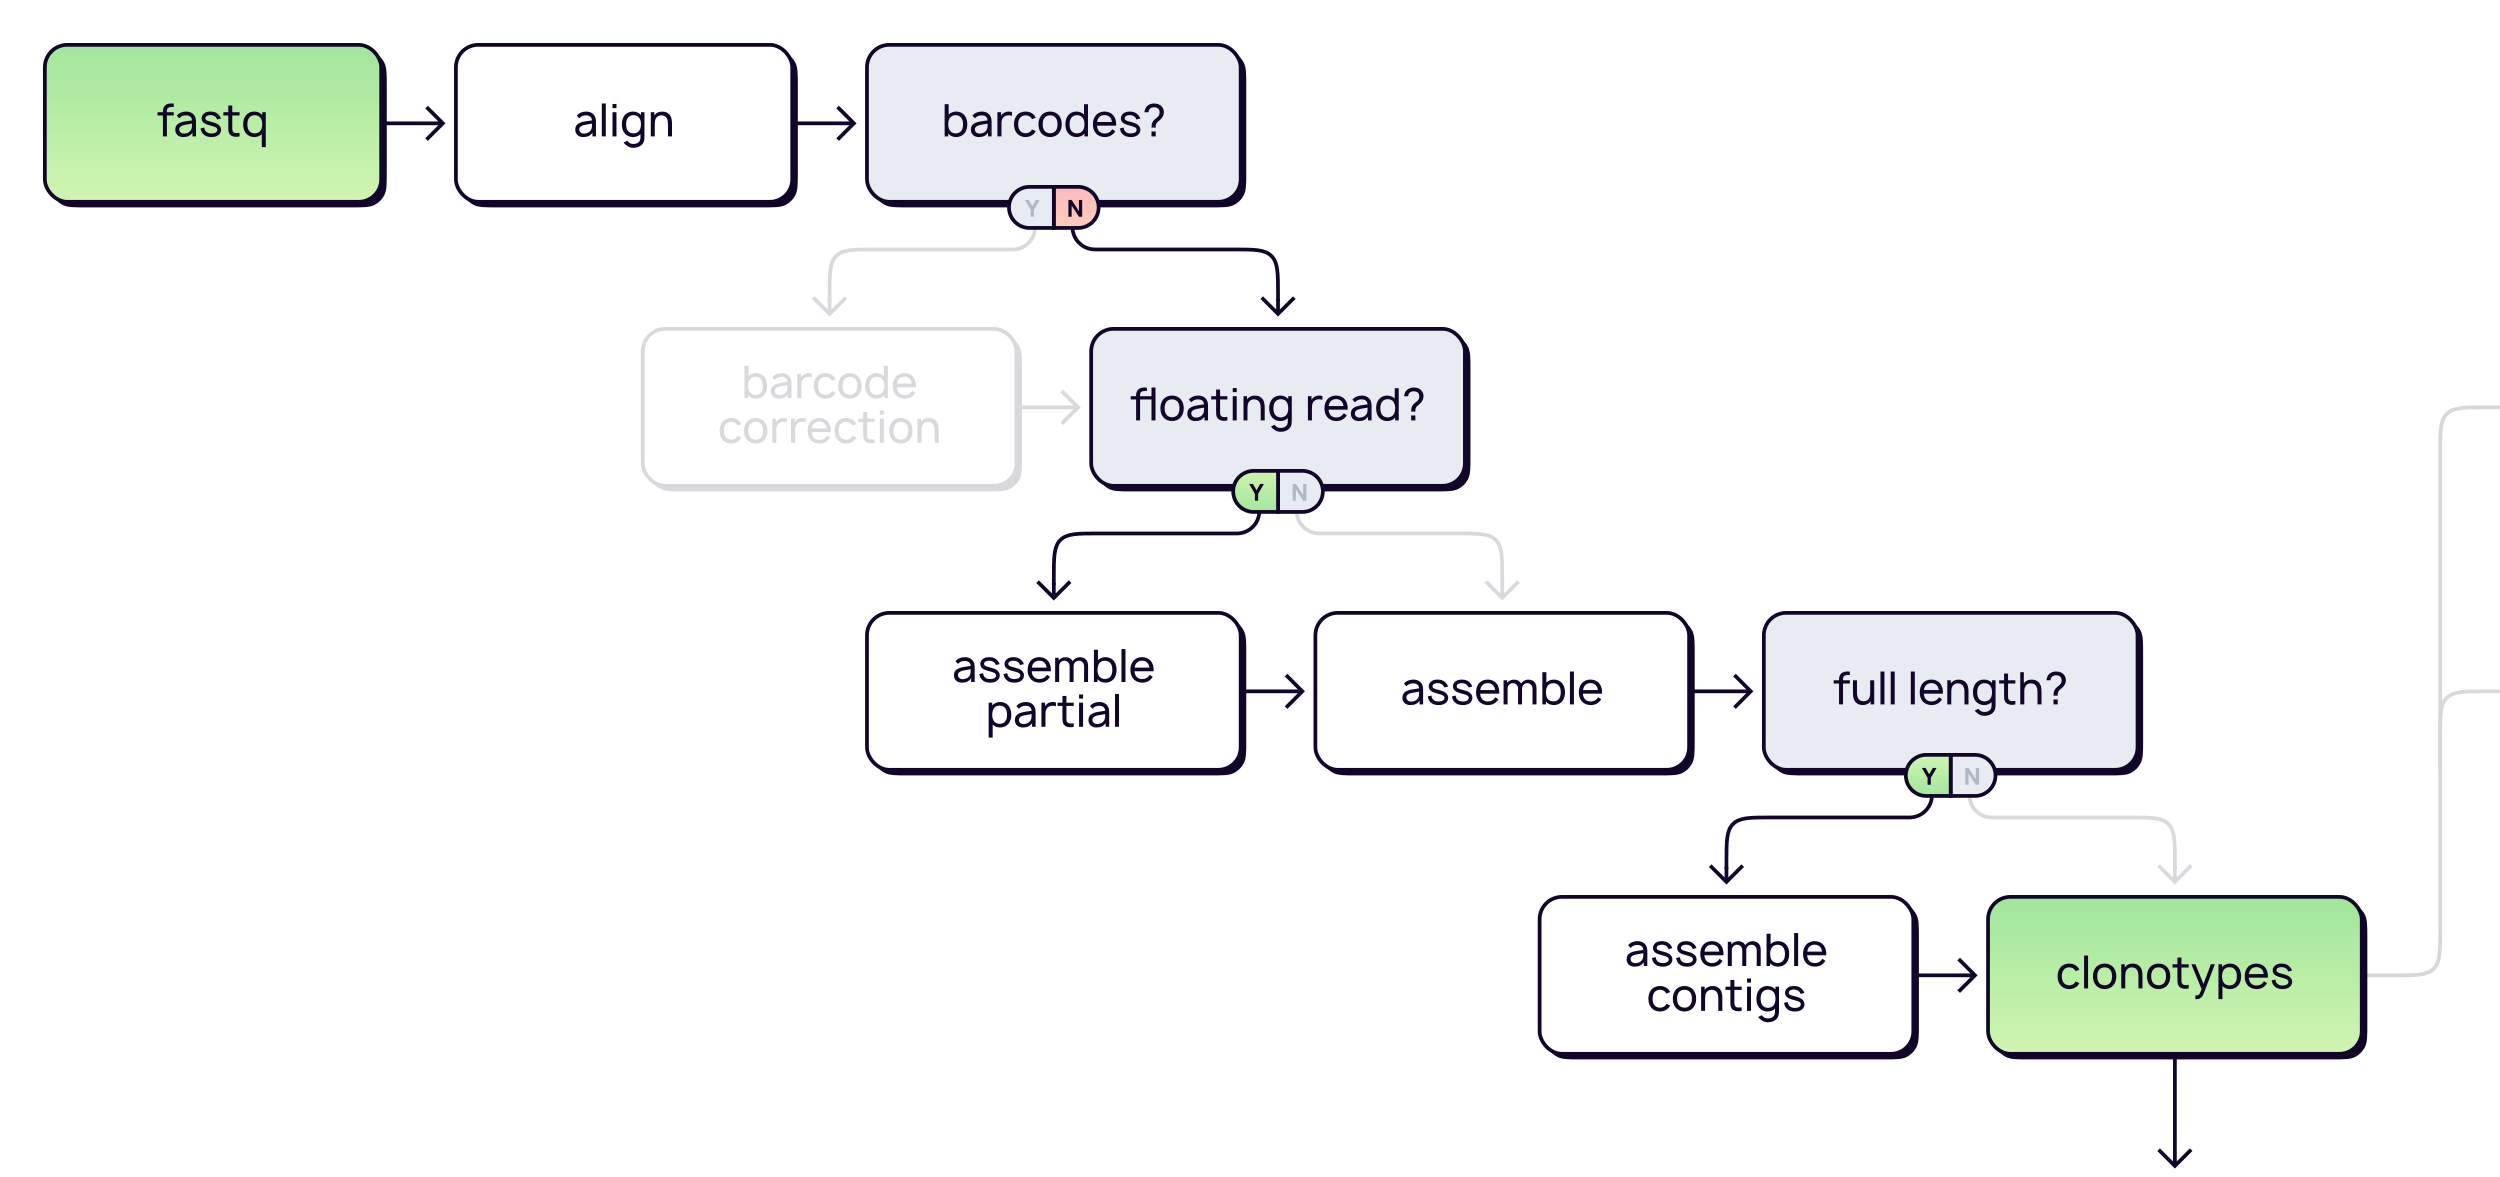 <svg width="1338" height="630" viewBox="0 0 1338 630" fill="none" xmlns="http://www.w3.org/2000/svg">
<rect width="1338" height="630" fill="white"/>
<rect x="24" y="24" width="180" height="84" rx="12" fill="url(#paint0_linear_4724_30038)"/>
<path fill-rule="evenodd" clip-rule="evenodd" d="M29.148 105.852C30.273 107.468 31.783 108.791 33.552 109.692C36.119 111 39.479 111 46.2 111H187.8C194.521 111 197.881 111 200.448 109.692C202.706 108.542 204.542 106.706 205.692 104.448C207 101.881 207 98.521 207 91.8V46.2C207 39.479 207 36.119 205.692 33.552C204.791 31.783 203.468 30.273 201.852 29.148C202.162 29.595 202.443 30.064 202.692 30.552C204 33.119 204 36.479 204 43.2V88.8C204 95.521 204 98.881 202.692 101.448C201.542 103.706 199.706 105.542 197.448 106.692C194.881 108 191.521 108 184.8 108H43.2C36.479 108 33.119 108 30.552 106.692C30.064 106.443 29.595 106.162 29.148 105.852Z" fill="#110529"/>
<path d="M90.982 57.331C91.605 57.212 92.3 57.212 92.971 57.307V55.438C91.246 55.271 89.616 55.367 88.394 56.421C87.46 57.283 87.197 58.529 87.197 59.559V60.062H84.322V61.812H87.197V73H89.329V61.812H92.971V60.062H89.329V59.416C89.329 58.266 89.736 57.571 90.982 57.331ZM104.893 73V65.094C104.893 63.536 104.51 61.979 103.312 60.973C102.449 60.206 101.131 59.703 99.814 59.703C97.681 59.703 95.956 60.35 94.615 61.883L95.956 63.321C97.01 62.075 98.256 61.74 99.598 61.74C101.395 61.74 102.665 62.626 102.737 64.423C100.245 64.806 97.681 65.022 96.076 65.812C94.471 66.627 93.8 67.777 93.8 69.43C93.8 71.826 95.549 73.359 98.065 73.359C100.221 73.359 101.802 72.737 103 71.035V73H104.893ZM102.257 69.478C101.539 70.772 100.173 71.491 98.472 71.491C97.01 71.491 95.932 70.604 95.932 69.239C95.932 67.993 97.13 67.226 98.592 66.915C99.502 66.699 100.964 66.459 102.761 66.172C102.761 67.585 102.761 68.568 102.257 69.478ZM118.272 63.441C117.889 62.195 116.811 60.949 115.589 60.326C114.726 59.895 113.744 59.703 112.857 59.703C111.947 59.679 111.013 59.775 110.078 60.182C108.856 60.733 107.898 61.907 107.898 63.321C107.898 63.992 108.138 64.902 108.737 65.477C109.384 66.124 110.246 66.459 111.037 66.747C111.755 66.963 112.33 67.13 113.864 67.561C114.702 67.801 115.181 67.993 115.613 68.256C116.116 68.568 116.331 69.047 116.331 69.478C116.331 70.053 116.044 70.532 115.565 70.868C114.99 71.251 113.936 71.443 113.145 71.443C112.067 71.443 110.917 71.155 110.174 70.317C109.719 69.814 109.431 68.951 109.336 68.256L107.299 68.759C107.659 69.981 107.826 70.724 108.665 71.658C109.815 72.904 111.348 73.359 113.121 73.359C114.391 73.359 115.589 73.168 116.643 72.473C117.673 71.85 118.32 70.652 118.32 69.502C118.32 68.424 117.841 67.49 116.93 66.771C116.212 66.196 115.325 65.837 114.439 65.597C113.337 65.309 112.546 65.094 111.851 64.878C111.156 64.686 110.773 64.519 110.462 64.303C110.03 64.016 109.911 63.68 109.911 63.249C109.911 62.674 110.39 62.171 110.917 61.931C111.42 61.716 112.091 61.572 112.738 61.596C113.409 61.62 114.151 61.788 114.678 62.075C115.421 62.482 115.948 63.153 116.236 63.944L118.272 63.441ZM124.308 61.812H128.213V60.062H124.308V56.469H122.176V60.062H119.54V61.812H122.176V68.112C122.176 69.382 122.2 70.412 122.655 71.347C123.134 72.305 124.021 72.856 125.171 73.096C126.033 73.287 127.303 73.24 128.213 73V71.107C127.542 71.227 126.752 71.251 126.081 71.203C125.458 71.131 124.859 70.796 124.596 70.245C124.284 69.718 124.308 69.047 124.308 67.993V61.812ZM140.35 60.062V61.548C139.319 60.374 137.714 59.703 136.037 59.703C134.288 59.703 132.635 60.422 131.581 61.764C130.551 63.081 130.143 64.806 130.143 66.507C130.143 68.208 130.503 69.909 131.581 71.275C132.659 72.617 134.288 73.359 136.061 73.359C137.666 73.359 139.08 72.832 140.11 71.754V78.75H142.242V60.062H140.35ZM139.319 70.077C138.625 70.963 137.523 71.395 136.325 71.395C135.151 71.395 133.977 70.94 133.282 69.957C132.635 69.071 132.396 67.801 132.396 66.507C132.396 65.213 132.659 63.968 133.306 63.081C134.001 62.099 135.127 61.644 136.373 61.644C137.547 61.644 138.649 62.075 139.319 62.962C140.062 63.872 140.35 65.19 140.35 66.507C140.35 67.849 140.062 69.191 139.319 70.077Z" fill="#110529"/>
<rect x="24" y="24" width="180" height="84" rx="12" stroke="#110529" stroke-width="2"/>
<path d="M237 66L237.707 66.707L238.414 66L237.707 65.293L237 66ZM229.707 57.293L229 56.586L227.586 58L228.293 58.707L229.707 57.293ZM228.293 73.293L227.586 74L229 75.414L229.707 74.707L228.293 73.293ZM206 67H237V65H206V67ZM237.707 65.293L229.707 57.293L228.293 58.707L236.293 66.707L237.707 65.293ZM236.293 65.293L228.293 73.293L229.707 74.707L237.707 66.707L236.293 65.293Z" fill="#110529"/>
<rect x="1064" y="480" width="200" height="84" rx="12" fill="url(#paint1_linear_4724_30038)"/>
<path fill-rule="evenodd" clip-rule="evenodd" d="M1069.15 561.852C1070.27 563.468 1071.78 564.791 1073.55 565.692C1076.12 567 1079.48 567 1086.2 567H1247.8C1254.52 567 1257.88 567 1260.45 565.692C1262.71 564.542 1264.54 562.706 1265.69 560.448C1267 557.881 1267 554.521 1267 547.8V502.2C1267 495.479 1267 492.119 1265.69 489.552C1264.79 487.783 1263.47 486.273 1261.85 485.148C1262.16 485.595 1262.44 486.064 1262.69 486.552C1264 489.119 1264 492.479 1264 499.2V544.8C1264 551.521 1264 554.881 1262.69 557.448C1261.54 559.706 1259.71 561.542 1257.45 562.692C1254.88 564 1251.52 564 1244.8 564H1083.2C1076.48 564 1073.12 564 1070.55 562.692C1070.06 562.443 1069.59 562.162 1069.15 561.852Z" fill="#110529"/>
<path d="M1112.89 518.937C1112.7 518.53 1112.46 518.171 1112.2 517.811C1111.05 516.398 1109.32 515.703 1107.45 515.703C1105.61 515.703 1103.88 516.35 1102.71 517.811C1101.63 519.177 1101.25 520.83 1101.23 522.531C1101.25 524.208 1101.63 525.885 1102.71 527.227C1103.86 528.641 1105.59 529.383 1107.45 529.359C1109.3 529.383 1111.05 528.641 1112.2 527.227C1112.46 526.892 1112.68 526.532 1112.89 526.149L1110.86 525.286C1110.76 525.502 1110.64 525.718 1110.47 525.933C1109.8 526.844 1108.65 527.323 1107.45 527.323C1106.26 527.323 1105.11 526.844 1104.44 525.933C1103.72 524.999 1103.5 523.753 1103.48 522.531C1103.5 521.285 1103.72 520.04 1104.44 519.129C1105.11 518.195 1106.26 517.716 1107.45 517.716C1108.65 517.716 1109.8 518.195 1110.47 519.129C1110.64 519.321 1110.78 519.56 1110.88 519.8L1112.89 518.937ZM1115.4 529V511.391H1117.53V529H1115.4ZM1126.39 529.359C1128.28 529.359 1129.98 528.665 1131.13 527.227C1132.23 525.861 1132.64 524.256 1132.64 522.507C1132.64 520.83 1132.26 519.177 1131.13 517.811C1130.01 516.398 1128.26 515.703 1126.39 515.703C1124.52 515.703 1122.75 516.446 1121.65 517.811C1120.59 519.129 1120.16 520.806 1120.16 522.507C1120.16 524.232 1120.57 525.861 1121.65 527.227C1122.8 528.641 1124.52 529.359 1126.39 529.359ZM1129.43 525.933C1128.76 526.844 1127.61 527.323 1126.39 527.323C1125.19 527.323 1124.04 526.844 1123.37 525.933C1122.65 524.999 1122.44 523.753 1122.44 522.507C1122.44 521.285 1122.65 520.016 1123.37 519.105C1124.04 518.171 1125.19 517.716 1126.39 517.716C1127.61 517.716 1128.76 518.171 1129.43 519.105C1130.15 520.016 1130.37 521.285 1130.37 522.507C1130.37 523.753 1130.15 524.999 1129.43 525.933ZM1144.81 516.853C1143.69 515.895 1142.3 515.655 1140.98 515.751C1139.8 515.799 1138.56 516.23 1137.72 517.141C1137.53 517.356 1137.34 517.548 1137.19 517.764V516.062H1135.3V529H1137.43V523.346V523.322C1137.43 522.34 1137.43 521.357 1137.6 520.591C1137.74 519.752 1138.13 519.009 1138.73 518.506C1139.28 518.027 1140 517.787 1140.76 517.74C1141.7 517.716 1142.54 517.955 1143.16 518.458C1144.31 519.369 1144.5 520.95 1144.5 522.795V529H1146.66V522.723C1146.68 520.495 1146.49 518.219 1144.81 516.853ZM1155.27 529.359C1157.17 529.359 1158.87 528.665 1160.02 527.227C1161.12 525.861 1161.53 524.256 1161.53 522.507C1161.53 520.83 1161.14 519.177 1160.02 517.811C1158.89 516.398 1157.14 515.703 1155.27 515.703C1153.41 515.703 1151.63 516.446 1150.53 517.811C1149.48 519.129 1149.04 520.806 1149.04 522.507C1149.04 524.232 1149.45 525.861 1150.53 527.227C1151.68 528.641 1153.41 529.359 1155.27 529.359ZM1158.32 525.933C1157.65 526.844 1156.5 527.323 1155.27 527.323C1154.08 527.323 1152.93 526.844 1152.26 525.933C1151.54 524.999 1151.32 523.753 1151.32 522.507C1151.32 521.285 1151.54 520.016 1152.26 519.105C1152.93 518.171 1154.08 517.716 1155.27 517.716C1156.5 517.716 1157.65 518.171 1158.32 519.105C1159.04 520.016 1159.25 521.285 1159.25 522.507C1159.25 523.753 1159.04 524.999 1158.32 525.933ZM1167.49 517.811H1171.4V516.062H1167.49V512.469H1165.36V516.062H1162.72V517.811H1165.36V524.112C1165.36 525.382 1165.38 526.412 1165.84 527.347C1166.32 528.305 1167.2 528.856 1168.35 529.096C1169.22 529.288 1170.49 529.24 1171.4 529V527.107C1170.73 527.227 1169.93 527.251 1169.26 527.203C1168.64 527.131 1168.04 526.796 1167.78 526.245C1167.47 525.718 1167.49 525.047 1167.49 523.993V517.811ZM1183.25 516.062L1179.29 526.628L1175 516.062H1172.82L1178.29 529.383C1177.54 531.372 1177.16 532.139 1176.7 532.474C1176.37 532.714 1175.87 532.761 1175.39 532.738L1174.98 532.69V534.75H1175.29C1176.2 534.75 1177.02 534.678 1177.76 534.127C1178.5 533.6 1179.08 532.666 1179.58 531.348L1185.4 516.062H1183.25ZM1198 517.764C1196.95 516.422 1195.3 515.703 1193.52 515.703C1191.87 515.703 1190.29 516.35 1189.23 517.524V516.062H1187.32V534.75H1189.47V527.778C1190.48 528.832 1191.92 529.359 1193.52 529.359C1195.27 529.359 1196.93 528.617 1198 527.275C1199.08 525.909 1199.44 524.208 1199.44 522.507C1199.44 520.806 1199.03 519.081 1198 517.764ZM1196.28 525.957C1195.58 526.94 1194.43 527.395 1193.26 527.395C1192.06 527.395 1190.96 526.964 1190.24 526.077C1189.52 525.191 1189.23 523.849 1189.23 522.507C1189.23 521.19 1189.52 519.872 1190.24 518.961C1190.94 518.075 1192.01 517.644 1193.19 517.644C1194.46 517.644 1195.56 518.099 1196.25 519.081C1196.93 519.968 1197.17 521.214 1197.17 522.507C1197.17 523.801 1196.95 525.071 1196.28 525.957ZM1203.56 523.25H1213.79C1213.91 521.166 1213.5 519.273 1212.33 517.811C1211.18 516.398 1209.45 515.703 1207.59 515.703C1205.72 515.703 1203.99 516.398 1202.84 517.811C1201.79 519.129 1201.36 520.854 1201.36 522.603C1201.36 524.232 1201.79 525.885 1202.84 527.227C1203.97 528.617 1205.81 529.359 1207.68 529.359C1210.15 529.359 1212.14 528.257 1213.31 526.221L1211.71 525.167C1210.72 526.724 1209.38 527.443 1207.59 527.443C1206.36 527.443 1205.17 526.964 1204.47 526.005C1203.9 525.239 1203.63 524.28 1203.56 523.25ZM1207.59 517.596C1208.83 517.596 1210.01 518.075 1210.7 519.033C1211.16 519.632 1211.44 520.423 1211.56 521.309H1203.61C1203.73 520.471 1203.99 519.656 1204.47 519.033C1205.17 518.075 1206.36 517.596 1207.59 517.596ZM1226.7 519.441C1226.32 518.195 1225.24 516.949 1224.02 516.326C1223.16 515.895 1222.18 515.703 1221.29 515.703C1220.38 515.679 1219.44 515.775 1218.51 516.182C1217.29 516.733 1216.33 517.907 1216.33 519.321C1216.33 519.992 1216.57 520.902 1217.17 521.477C1217.82 522.124 1218.68 522.459 1219.47 522.747C1220.19 522.962 1220.76 523.13 1222.3 523.561C1223.13 523.801 1223.61 523.993 1224.04 524.256C1224.55 524.568 1224.76 525.047 1224.76 525.478C1224.76 526.053 1224.48 526.532 1224 526.868C1223.42 527.251 1222.37 527.443 1221.58 527.443C1220.5 527.443 1219.35 527.155 1218.61 526.317C1218.15 525.814 1217.86 524.951 1217.77 524.256L1215.73 524.759C1216.09 525.981 1216.26 526.724 1217.1 527.658C1218.25 528.904 1219.78 529.359 1221.55 529.359C1222.82 529.359 1224.02 529.168 1225.08 528.473C1226.11 527.85 1226.75 526.652 1226.75 525.502C1226.75 524.424 1226.27 523.49 1225.36 522.771C1224.64 522.196 1223.76 521.836 1222.87 521.597C1221.77 521.309 1220.98 521.094 1220.28 520.878C1219.59 520.686 1219.21 520.519 1218.89 520.303C1218.46 520.016 1218.34 519.68 1218.34 519.249C1218.34 518.674 1218.82 518.171 1219.35 517.931C1219.85 517.716 1220.52 517.572 1221.17 517.596C1221.84 517.62 1222.58 517.787 1223.11 518.075C1223.85 518.482 1224.38 519.153 1224.67 519.944L1226.7 519.441Z" fill="#110529"/>
<rect x="1064" y="480" width="200" height="84" rx="12" stroke="#110529" stroke-width="2"/>
<rect x="244" y="24" width="180" height="84" rx="12" fill="white"/>
<path fill-rule="evenodd" clip-rule="evenodd" d="M249.148 105.852C250.273 107.468 251.783 108.791 253.552 109.692C256.119 111 259.479 111 266.2 111H407.8C414.521 111 417.881 111 420.448 109.692C422.706 108.542 424.542 106.706 425.692 104.448C427 101.881 427 98.521 427 91.8V46.2C427 39.479 427 36.119 425.692 33.552C424.791 31.783 423.468 30.273 421.852 29.148C422.162 29.595 422.443 30.064 422.692 30.552C424 33.119 424 36.479 424 43.2V88.8C424 95.521 424 98.881 422.692 101.448C421.542 103.706 419.706 105.542 417.448 106.692C414.881 108 411.521 108 404.8 108H263.2C256.479 108 253.119 108 250.552 106.692C250.064 106.443 249.595 106.162 249.148 105.852Z" fill="#110529"/>
<path d="M318.963 73V65.094C318.963 63.536 318.58 61.979 317.382 60.973C316.519 60.206 315.202 59.703 313.884 59.703C311.752 59.703 310.027 60.35 308.685 61.883L310.027 63.321C311.081 62.075 312.327 61.74 313.668 61.74C315.465 61.74 316.735 62.626 316.807 64.423C314.315 64.806 311.752 65.022 310.146 65.812C308.541 66.627 307.87 67.777 307.87 69.43C307.87 71.826 309.619 73.359 312.135 73.359C314.291 73.359 315.873 72.737 317.07 71.035V73H318.963ZM316.328 69.478C315.609 70.772 314.243 71.491 312.542 71.491C311.081 71.491 310.003 70.604 310.003 69.239C310.003 67.993 311.201 67.226 312.662 66.915C313.573 66.699 315.034 66.459 316.831 66.172C316.831 67.585 316.831 68.568 316.328 69.478ZM322.088 73V55.391H324.221V73H322.088ZM327.808 55.678V57.882H329.941V55.678H327.808ZM327.808 60.062V73H329.941V60.062H327.808ZM343.031 60.062V61.524C341.977 60.35 340.395 59.703 338.742 59.703C336.969 59.703 335.316 60.422 334.262 61.764C333.232 63.081 332.825 64.806 332.825 66.507C332.825 68.208 333.184 69.909 334.262 71.275C335.34 72.617 336.993 73.359 338.742 73.359C340.347 73.359 341.785 72.832 342.791 71.778V73.072C342.791 74.653 342.6 75.444 341.713 76.186C340.994 76.785 339.94 77.049 338.91 77.049C337.976 77.049 336.921 76.713 336.299 75.995C336.083 75.779 335.891 75.564 335.747 75.324L333.783 76.282C334.118 76.881 334.693 77.408 335.244 77.744C336.179 78.63 337.568 79.109 338.91 79.109C340.204 79.109 341.617 78.87 342.887 77.959C344.396 76.905 344.924 75.54 344.924 73.096V60.062H343.031ZM342.025 70.077C341.306 70.963 340.204 71.395 339.006 71.395C337.832 71.395 336.682 70.94 335.987 69.957C335.316 69.071 335.101 67.801 335.101 66.507C335.101 65.213 335.34 63.968 336.011 63.081C336.706 62.099 337.808 61.644 339.078 61.644C340.252 61.644 341.33 62.075 342.025 62.962C342.743 63.872 343.031 65.19 343.031 66.507C343.031 67.849 342.743 69.191 342.025 70.077ZM357.813 60.853C356.687 59.895 355.297 59.655 353.98 59.751C352.806 59.799 351.56 60.23 350.721 61.141C350.53 61.356 350.338 61.548 350.194 61.764V60.062H348.302V73H350.434V67.346V67.322C350.434 66.34 350.434 65.357 350.602 64.591C350.745 63.752 351.129 63.009 351.728 62.506C352.279 62.027 352.997 61.788 353.764 61.74C354.699 61.716 355.537 61.955 356.16 62.458C357.31 63.369 357.502 64.95 357.502 66.795V73H359.658V66.723C359.682 64.495 359.49 62.219 357.813 60.853Z" fill="#110529"/>
<rect x="244" y="24" width="180" height="84" rx="12" stroke="#110529" stroke-width="2"/>
<path d="M457 66L457.707 66.707L458.414 66L457.707 65.293L457 66ZM449.707 57.293L449 56.586L447.586 58L448.293 58.707L449.707 57.293ZM448.293 73.293L447.586 74L449 75.414L449.707 74.707L448.293 73.293ZM426 67H457V65H426V67ZM457.707 65.293L449.707 57.293L448.293 58.707L456.293 66.707L457.707 65.293ZM456.293 65.293L448.293 73.293L449.707 74.707L457.707 66.707L456.293 65.293Z" fill="#110529"/>
<rect x="584" y="176" width="200" height="84" rx="12" fill="#E8ECF2"/>
<path fill-rule="evenodd" clip-rule="evenodd" d="M589.148 257.852C590.273 259.468 591.783 260.791 593.552 261.692C596.119 263 599.479 263 606.2 263H767.8C774.521 263 777.881 263 780.448 261.692C782.706 260.542 784.542 258.706 785.692 256.448C787 253.881 787 250.521 787 243.8V198.2C787 191.479 787 188.119 785.692 185.552C784.791 183.783 783.468 182.273 781.852 181.148C782.162 181.595 782.443 182.064 782.692 182.552C784 185.119 784 188.479 784 195.2V240.8C784 247.521 784 250.881 782.692 253.448C781.542 255.706 779.706 257.542 777.448 258.692C774.881 260 771.521 260 764.8 260H603.2C596.479 260 593.119 260 590.552 258.692C590.064 258.443 589.595 258.162 589.148 257.852Z" fill="#110529"/>
<path d="M616.283 207.391V212.062H610.173V211.416C610.173 210.266 610.58 209.571 611.826 209.331C612.449 209.211 613.144 209.211 613.815 209.307V207.439C612.09 207.271 610.461 207.367 609.239 208.421C608.304 209.283 608.041 210.529 608.041 211.559V212.062H605.166V213.811H608.041V225H610.173V213.811H616.283V225H618.415V207.391H616.283ZM627.275 225.359C629.168 225.359 630.869 224.665 632.019 223.227C633.121 221.861 633.528 220.256 633.528 218.507C633.528 216.83 633.145 215.177 632.019 213.811C630.893 212.398 629.144 211.703 627.275 211.703C625.406 211.703 623.633 212.446 622.531 213.811C621.477 215.129 621.046 216.806 621.046 218.507C621.046 220.232 621.453 221.861 622.531 223.227C623.681 224.641 625.406 225.359 627.275 225.359ZM630.318 221.933C629.647 222.844 628.497 223.323 627.275 223.323C626.077 223.323 624.927 222.844 624.256 221.933C623.537 220.999 623.322 219.753 623.322 218.507C623.322 217.285 623.537 216.016 624.256 215.105C624.927 214.171 626.077 213.716 627.275 213.716C628.497 213.716 629.647 214.171 630.318 215.105C631.036 216.016 631.252 217.285 631.252 218.507C631.252 219.753 631.036 220.999 630.318 221.933ZM646.536 225V217.094C646.536 215.536 646.153 213.979 644.955 212.973C644.092 212.206 642.774 211.703 641.457 211.703C639.324 211.703 637.599 212.35 636.258 213.883L637.599 215.321C638.654 214.075 639.899 213.74 641.241 213.74C643.038 213.74 644.308 214.626 644.38 216.423C641.888 216.806 639.324 217.022 637.719 217.812C636.114 218.627 635.443 219.777 635.443 221.43C635.443 223.826 637.192 225.359 639.708 225.359C641.864 225.359 643.445 224.736 644.643 223.035V225H646.536ZM643.9 221.478C643.182 222.772 641.816 223.491 640.115 223.491C638.654 223.491 637.575 222.604 637.575 221.239C637.575 219.993 638.773 219.226 640.235 218.915C641.145 218.699 642.607 218.459 644.404 218.172C644.404 219.585 644.404 220.568 643.9 221.478ZM652.991 213.811H656.896V212.062H652.991V208.469H650.859V212.062H648.223V213.811H650.859V220.112C650.859 221.382 650.883 222.412 651.338 223.347C651.817 224.305 652.704 224.856 653.854 225.096C654.716 225.288 655.986 225.24 656.896 225V223.107C656.226 223.227 655.435 223.251 654.764 223.203C654.141 223.131 653.542 222.796 653.279 222.245C652.967 221.718 652.991 221.047 652.991 219.993V213.811ZM659.761 207.678V209.882H661.893V207.678H659.761ZM659.761 212.062V225H661.893V212.062H659.761ZM675.031 212.853C673.905 211.895 672.516 211.655 671.198 211.751C670.024 211.799 668.778 212.23 667.94 213.141C667.748 213.356 667.556 213.548 667.413 213.764V212.062H665.52V225H667.652V219.346V219.322C667.652 218.34 667.652 217.357 667.82 216.591C667.964 215.752 668.347 215.009 668.946 214.506C669.497 214.027 670.216 213.787 670.982 213.74C671.917 213.716 672.755 213.955 673.378 214.458C674.528 215.369 674.72 216.95 674.72 218.795V225H676.876V218.723C676.9 216.495 676.708 214.219 675.031 212.853ZM689.471 212.062V213.524C688.417 212.35 686.835 211.703 685.182 211.703C683.409 211.703 681.756 212.422 680.702 213.764C679.672 215.081 679.264 216.806 679.264 218.507C679.264 220.208 679.624 221.909 680.702 223.275C681.78 224.617 683.433 225.359 685.182 225.359C686.787 225.359 688.225 224.832 689.231 223.778V225.072C689.231 226.653 689.039 227.444 688.153 228.186C687.434 228.785 686.38 229.049 685.35 229.049C684.416 229.049 683.361 228.714 682.738 227.995C682.523 227.779 682.331 227.564 682.187 227.324L680.223 228.282C680.558 228.881 681.133 229.408 681.684 229.744C682.619 230.63 684.008 231.109 685.35 231.109C686.644 231.109 688.057 230.87 689.327 229.959C690.836 228.905 691.363 227.54 691.363 225.096V212.062H689.471ZM688.464 222.077C687.746 222.964 686.644 223.395 685.446 223.395C684.272 223.395 683.122 222.94 682.427 221.957C681.756 221.071 681.541 219.801 681.541 218.507C681.541 217.214 681.78 215.968 682.451 215.081C683.146 214.099 684.248 213.644 685.518 213.644C686.692 213.644 687.77 214.075 688.464 214.961C689.183 215.872 689.471 217.19 689.471 218.507C689.471 219.849 689.183 221.191 688.464 222.077ZM705.914 211.703C704.907 211.727 703.877 212.039 703.063 212.685C702.559 213.069 702.2 213.476 701.913 213.955V212.062H699.996V225H702.152V218.651C702.152 216.998 702.224 215.68 703.302 214.674C703.877 214.099 704.74 213.74 705.746 213.716C706.489 213.668 707.183 213.787 707.758 214.003V211.991C707.159 211.775 706.537 211.679 705.914 211.703ZM711.05 219.25H721.28C721.4 217.166 720.992 215.273 719.818 213.811C718.668 212.398 716.943 211.703 715.075 211.703C713.206 211.703 711.481 212.398 710.331 213.811C709.277 215.129 708.846 216.854 708.846 218.603C708.846 220.232 709.277 221.885 710.331 223.227C711.457 224.617 713.302 225.359 715.171 225.359C717.638 225.359 719.627 224.257 720.801 222.221L719.196 221.167C718.213 222.724 716.872 223.443 715.075 223.443C713.853 223.443 712.655 222.964 711.96 222.005C711.385 221.239 711.122 220.28 711.05 219.25ZM715.075 213.596C716.321 213.596 717.494 214.075 718.189 215.033C718.644 215.632 718.932 216.423 719.052 217.309H711.098C711.217 216.471 711.481 215.656 711.96 215.033C712.655 214.075 713.853 213.596 715.075 213.596ZM734.066 225V217.094C734.066 215.536 733.683 213.979 732.485 212.973C731.622 212.206 730.305 211.703 728.987 211.703C726.855 211.703 725.13 212.35 723.788 213.883L725.13 215.321C726.184 214.075 727.43 213.74 728.771 213.74C730.568 213.74 731.838 214.626 731.91 216.423C729.418 216.806 726.855 217.022 725.25 217.812C723.644 218.627 722.973 219.777 722.973 221.43C722.973 223.826 724.722 225.359 727.238 225.359C729.394 225.359 730.976 224.736 732.173 223.035V225H734.066ZM731.431 221.478C730.712 222.772 729.346 223.491 727.645 223.491C726.184 223.491 725.106 222.604 725.106 221.239C725.106 219.993 726.304 219.226 727.765 218.915C728.676 218.699 730.137 218.459 731.934 218.172C731.934 219.585 731.934 220.568 731.431 221.478ZM746.463 207.75V213.284C745.433 212.278 743.947 211.703 742.39 211.703C740.641 211.703 738.988 212.422 737.934 213.764C736.904 215.081 736.496 216.806 736.496 218.507C736.496 220.208 736.856 221.909 737.934 223.275C739.012 224.617 740.641 225.359 742.414 225.359C744.139 225.359 745.672 224.736 746.703 223.491V225H748.595V207.75H746.463ZM745.672 222.077C744.978 222.964 743.876 223.395 742.678 223.395C741.504 223.395 740.33 222.94 739.635 221.957C738.988 221.071 738.749 219.801 738.749 218.507C738.749 217.214 739.012 215.968 739.659 215.081C740.354 214.099 741.48 213.644 742.726 213.644C743.9 213.644 745.002 214.075 745.672 214.961C746.415 215.872 746.703 217.19 746.703 218.507C746.703 219.849 746.415 221.191 745.672 222.077ZM761.867 212.062C761.867 210.912 761.483 209.834 760.741 208.996C759.758 207.87 758.225 207.391 756.596 207.391C755.374 207.391 754.08 207.774 753.146 208.565C752.14 209.379 751.565 210.721 751.469 212.086H753.697C753.697 211.344 753.913 210.649 754.44 210.17C754.943 209.667 755.757 209.427 756.644 209.427C757.578 209.427 758.489 209.667 759.064 210.385C759.423 210.817 759.591 211.392 759.591 212.11C759.591 212.925 759.423 213.644 758.8 214.339C757.722 215.512 756.548 215.896 755.853 217.237C755.35 218.172 755.254 219.106 755.254 220.304H757.506C757.506 219.298 757.482 218.771 757.914 218.028C758.393 217.166 759.495 216.591 760.286 215.728C761.244 214.746 761.867 213.5 761.867 212.062ZM755.254 225H757.506V222.365H755.254V225Z" fill="#110529"/>
<rect x="584" y="176" width="200" height="84" rx="12" stroke="#110529" stroke-width="2"/>
<rect x="464" y="24" width="200" height="84" rx="12" fill="#E8ECF2"/>
<path fill-rule="evenodd" clip-rule="evenodd" d="M469.148 105.852C470.273 107.468 471.783 108.791 473.552 109.692C476.119 111 479.479 111 486.2 111H647.8C654.521 111 657.881 111 660.448 109.692C662.706 108.542 664.542 106.706 665.692 104.448C667 101.881 667 98.521 667 91.8V46.2C667 39.479 667 36.119 665.692 33.552C664.791 31.783 663.468 30.273 661.852 29.148C662.162 29.595 662.443 30.064 662.692 30.552C664 33.119 664 36.479 664 43.2V88.8C664 95.521 664 98.881 662.692 101.448C661.542 103.706 659.706 105.542 657.448 106.692C654.881 108 651.521 108 644.8 108H483.2C476.479 108 473.119 108 470.552 106.692C470.064 106.443 469.595 106.162 469.148 105.852Z" fill="#110529"/>
<path d="M516.257 61.764C515.203 60.422 513.55 59.703 511.777 59.703C510.243 59.703 508.782 60.278 507.728 61.284V55.75H505.572V73H507.488V71.491C508.518 72.737 510.052 73.359 511.777 73.359C513.526 73.359 515.179 72.617 516.257 71.275C517.335 69.909 517.695 68.208 517.695 66.507C517.695 64.806 517.287 63.081 516.257 61.764ZM514.532 69.957C513.837 70.94 512.687 71.395 511.513 71.395C510.315 71.395 509.213 70.963 508.495 70.077C507.776 69.191 507.488 67.849 507.488 66.507C507.488 65.19 507.776 63.872 508.495 62.962C509.189 62.075 510.267 61.644 511.441 61.644C512.711 61.644 513.813 62.099 514.508 63.081C515.179 63.968 515.418 65.213 515.418 66.507C515.418 67.801 515.203 69.071 514.532 69.957ZM530.702 73V65.094C530.702 63.536 530.319 61.979 529.121 60.973C528.259 60.206 526.941 59.703 525.623 59.703C523.491 59.703 521.766 60.35 520.424 61.883L521.766 63.321C522.82 62.075 524.066 61.74 525.408 61.74C527.204 61.74 528.474 62.626 528.546 64.423C526.054 64.806 523.491 65.022 521.886 65.812C520.281 66.627 519.61 67.777 519.61 69.43C519.61 71.826 521.359 73.359 523.874 73.359C526.031 73.359 527.612 72.737 528.81 71.035V73H530.702ZM528.067 69.478C527.348 70.772 525.983 71.491 524.282 71.491C522.82 71.491 521.742 70.604 521.742 69.239C521.742 67.993 522.94 67.226 524.401 66.915C525.312 66.699 526.773 66.459 528.57 66.172C528.57 67.585 528.57 68.568 528.067 69.478ZM539.745 59.703C538.739 59.727 537.709 60.038 536.894 60.685C536.391 61.069 536.032 61.476 535.744 61.955V60.062H533.827V73H535.984V66.651C535.984 64.998 536.056 63.68 537.134 62.674C537.709 62.099 538.571 61.74 539.577 61.716C540.32 61.668 541.015 61.788 541.59 62.003V59.991C540.991 59.775 540.368 59.679 539.745 59.703ZM554.345 62.938C554.153 62.53 553.914 62.171 553.65 61.812C552.5 60.398 550.775 59.703 548.906 59.703C547.061 59.703 545.336 60.35 544.163 61.812C543.084 63.177 542.701 64.83 542.677 66.531C542.701 68.208 543.084 69.885 544.163 71.227C545.313 72.641 547.038 73.383 548.906 73.359C550.751 73.383 552.5 72.641 553.65 71.227C553.914 70.892 554.129 70.532 554.345 70.149L552.308 69.287C552.213 69.502 552.093 69.718 551.925 69.933C551.254 70.844 550.104 71.323 548.906 71.323C547.708 71.323 546.558 70.844 545.888 69.933C545.169 68.999 544.953 67.753 544.929 66.531C544.953 65.285 545.169 64.04 545.888 63.129C546.558 62.195 547.708 61.716 548.906 61.716C550.104 61.716 551.254 62.195 551.925 63.129C552.093 63.321 552.236 63.56 552.332 63.8L554.345 62.938ZM562.001 73.359C563.894 73.359 565.595 72.665 566.745 71.227C567.847 69.862 568.254 68.256 568.254 66.507C568.254 64.83 567.871 63.177 566.745 61.812C565.619 60.398 563.87 59.703 562.001 59.703C560.132 59.703 558.359 60.446 557.257 61.812C556.203 63.129 555.772 64.806 555.772 66.507C555.772 68.232 556.179 69.862 557.257 71.227C558.407 72.641 560.132 73.359 562.001 73.359ZM565.044 69.933C564.373 70.844 563.223 71.323 562.001 71.323C560.803 71.323 559.653 70.844 558.982 69.933C558.263 68.999 558.048 67.753 558.048 66.507C558.048 65.285 558.263 64.016 558.982 63.105C559.653 62.171 560.803 61.716 562.001 61.716C563.223 61.716 564.373 62.171 565.044 63.105C565.762 64.016 565.978 65.285 565.978 66.507C565.978 67.753 565.762 68.999 565.044 69.933ZM580.16 55.75V61.284C579.13 60.278 577.644 59.703 576.087 59.703C574.338 59.703 572.685 60.422 571.631 61.764C570.601 63.081 570.193 64.806 570.193 66.507C570.193 68.208 570.553 69.909 571.631 71.275C572.709 72.617 574.338 73.359 576.111 73.359C577.836 73.359 579.369 72.737 580.399 71.491V73H582.292V55.75H580.16ZM579.369 70.077C578.674 70.963 577.572 71.395 576.374 71.395C575.201 71.395 574.027 70.94 573.332 69.957C572.685 69.071 572.445 67.801 572.445 66.507C572.445 65.213 572.709 63.968 573.356 63.081C574.051 62.099 575.177 61.644 576.422 61.644C577.596 61.644 578.698 62.075 579.369 62.962C580.112 63.872 580.399 65.19 580.399 66.507C580.399 67.849 580.112 69.191 579.369 70.077ZM587.13 67.25H597.36C597.48 65.166 597.073 63.273 595.899 61.812C594.749 60.398 593.024 59.703 591.155 59.703C589.287 59.703 587.562 60.398 586.412 61.812C585.357 63.129 584.926 64.854 584.926 66.603C584.926 68.232 585.357 69.885 586.412 71.227C587.538 72.617 589.382 73.359 591.251 73.359C593.719 73.359 595.707 72.257 596.881 70.221L595.276 69.167C594.294 70.724 592.952 71.443 591.155 71.443C589.933 71.443 588.735 70.963 588.041 70.005C587.466 69.239 587.202 68.28 587.13 67.25ZM591.155 61.596C592.401 61.596 593.575 62.075 594.27 63.033C594.725 63.632 595.013 64.423 595.132 65.309H587.178C587.298 64.471 587.562 63.656 588.041 63.033C588.735 62.075 589.933 61.596 591.155 61.596ZM610.274 63.441C609.891 62.195 608.813 60.949 607.591 60.326C606.728 59.895 605.746 59.703 604.859 59.703C603.949 59.679 603.015 59.775 602.08 60.182C600.858 60.733 599.9 61.907 599.9 63.321C599.9 63.992 600.14 64.902 600.739 65.477C601.385 66.124 602.248 66.459 603.039 66.747C603.757 66.963 604.332 67.13 605.866 67.561C606.704 67.801 607.183 67.993 607.615 68.256C608.118 68.568 608.333 69.047 608.333 69.478C608.333 70.053 608.046 70.532 607.567 70.868C606.992 71.251 605.938 71.443 605.147 71.443C604.069 71.443 602.919 71.155 602.176 70.317C601.721 69.814 601.433 68.951 601.338 68.256L599.301 68.759C599.66 69.981 599.828 70.724 600.667 71.658C601.817 72.904 603.35 73.359 605.123 73.359C606.393 73.359 607.591 73.168 608.645 72.473C609.675 71.85 610.322 70.652 610.322 69.502C610.322 68.424 609.843 67.49 608.932 66.771C608.214 66.196 607.327 65.837 606.441 65.597C605.339 65.309 604.548 65.094 603.853 64.878C603.158 64.686 602.775 64.519 602.464 64.303C602.032 64.016 601.913 63.68 601.913 63.249C601.913 62.674 602.392 62.171 602.919 61.931C603.422 61.716 604.093 61.572 604.74 61.596C605.41 61.62 606.153 61.788 606.68 62.075C607.423 62.482 607.95 63.153 608.238 63.944L610.274 63.441ZM622.899 60.062C622.899 58.913 622.515 57.834 621.773 56.996C620.79 55.87 619.257 55.391 617.628 55.391C616.406 55.391 615.112 55.774 614.178 56.565C613.171 57.379 612.596 58.721 612.501 60.087H614.729C614.729 59.344 614.944 58.649 615.471 58.17C615.975 57.667 616.789 57.427 617.676 57.427C618.61 57.427 619.52 57.667 620.095 58.385C620.455 58.817 620.623 59.392 620.623 60.11C620.623 60.925 620.455 61.644 619.832 62.339C618.754 63.513 617.58 63.896 616.885 65.237C616.382 66.172 616.286 67.106 616.286 68.304H618.538C618.538 67.298 618.514 66.771 618.945 66.028C619.425 65.166 620.527 64.591 621.317 63.728C622.276 62.746 622.899 61.5 622.899 60.062ZM616.286 73H618.538V70.365H616.286V73Z" fill="#110529"/>
<rect x="464" y="24" width="200" height="84" rx="12" stroke="#110529" stroke-width="2"/>
<rect x="704" y="328" width="200" height="84" rx="12" fill="white"/>
<path fill-rule="evenodd" clip-rule="evenodd" d="M709.148 409.852C710.273 411.468 711.783 412.791 713.552 413.692C716.119 415 719.479 415 726.2 415H887.8C894.521 415 897.881 415 900.448 413.692C902.706 412.542 904.542 410.706 905.692 408.448C907 405.881 907 402.521 907 395.8V350.2C907 343.479 907 340.119 905.692 337.552C904.791 335.783 903.468 334.273 901.852 333.148C902.162 333.595 902.443 334.064 902.692 334.552C904 337.119 904 340.479 904 347.2V392.8C904 399.521 904 402.881 902.692 405.448C901.542 407.706 899.706 409.542 897.448 410.692C894.881 412 891.521 412 884.8 412H723.2C716.479 412 713.119 412 710.552 410.692C710.064 410.443 709.595 410.162 709.148 409.852Z" fill="#110529"/>
<path d="M761.651 377V369.094C761.651 367.536 761.267 365.979 760.069 364.973C759.207 364.206 757.889 363.703 756.571 363.703C754.439 363.703 752.714 364.35 751.373 365.883L752.714 367.321C753.768 366.075 755.014 365.74 756.356 365.74C758.153 365.74 759.423 366.626 759.494 368.423C757.003 368.806 754.439 369.022 752.834 369.812C751.229 370.627 750.558 371.777 750.558 373.43C750.558 375.826 752.307 377.359 754.823 377.359C756.979 377.359 758.56 376.736 759.758 375.035V377H761.651ZM759.015 373.478C758.296 374.772 756.931 375.491 755.23 375.491C753.768 375.491 752.69 374.604 752.69 373.239C752.69 371.993 753.888 371.226 755.35 370.915C756.26 370.699 757.721 370.459 759.518 370.172C759.518 371.585 759.518 372.568 759.015 373.478ZM775.03 367.441C774.647 366.195 773.568 364.949 772.347 364.326C771.484 363.895 770.502 363.703 769.615 363.703C768.705 363.679 767.771 363.775 766.836 364.182C765.614 364.733 764.656 365.907 764.656 367.321C764.656 367.992 764.896 368.902 765.494 369.477C766.141 370.124 767.004 370.459 767.794 370.747C768.513 370.962 769.088 371.13 770.622 371.561C771.46 371.801 771.939 371.993 772.371 372.256C772.874 372.568 773.089 373.047 773.089 373.478C773.089 374.053 772.802 374.532 772.323 374.868C771.748 375.251 770.693 375.443 769.903 375.443C768.825 375.443 767.675 375.155 766.932 374.317C766.477 373.814 766.189 372.951 766.093 372.256L764.057 372.759C764.416 373.981 764.584 374.724 765.423 375.658C766.573 376.904 768.106 377.359 769.879 377.359C771.149 377.359 772.347 377.168 773.401 376.473C774.431 375.85 775.078 374.652 775.078 373.502C775.078 372.424 774.599 371.49 773.688 370.771C772.969 370.196 772.083 369.836 771.197 369.597C770.094 369.309 769.304 369.094 768.609 368.878C767.914 368.686 767.531 368.519 767.219 368.303C766.788 368.016 766.668 367.68 766.668 367.249C766.668 366.674 767.148 366.171 767.675 365.931C768.178 365.716 768.849 365.572 769.496 365.596C770.166 365.62 770.909 365.787 771.436 366.075C772.179 366.482 772.706 367.153 772.993 367.944L775.03 367.441ZM787.99 367.441C787.607 366.195 786.528 364.949 785.307 364.326C784.444 363.895 783.462 363.703 782.575 363.703C781.665 363.679 780.73 363.775 779.796 364.182C778.574 364.733 777.616 365.907 777.616 367.321C777.616 367.992 777.855 368.902 778.454 369.477C779.101 370.124 779.964 370.459 780.754 370.747C781.473 370.962 782.048 371.13 783.582 371.561C784.42 371.801 784.899 371.993 785.33 372.256C785.834 372.568 786.049 373.047 786.049 373.478C786.049 374.053 785.762 374.532 785.283 374.868C784.708 375.251 783.653 375.443 782.863 375.443C781.785 375.443 780.635 375.155 779.892 374.317C779.437 373.814 779.149 372.951 779.053 372.256L777.017 372.759C777.376 373.981 777.544 374.724 778.383 375.658C779.533 376.904 781.066 377.359 782.839 377.359C784.109 377.359 785.307 377.168 786.361 376.473C787.391 375.85 788.038 374.652 788.038 373.502C788.038 372.424 787.559 371.49 786.648 370.771C785.929 370.196 785.043 369.836 784.157 369.597C783.054 369.309 782.264 369.094 781.569 368.878C780.874 368.686 780.491 368.519 780.179 368.303C779.748 368.016 779.628 367.68 779.628 367.249C779.628 366.674 780.108 366.171 780.635 365.931C781.138 365.716 781.809 365.572 782.455 365.596C783.126 365.62 783.869 365.787 784.396 366.075C785.139 366.482 785.666 367.153 785.953 367.944L787.99 367.441ZM792.181 371.25H802.411C802.531 369.166 802.124 367.273 800.95 365.811C799.8 364.398 798.075 363.703 796.206 363.703C794.337 363.703 792.612 364.398 791.462 365.811C790.408 367.129 789.977 368.854 789.977 370.603C789.977 372.232 790.408 373.885 791.462 375.227C792.588 376.617 794.433 377.359 796.302 377.359C798.77 377.359 800.758 376.257 801.932 374.221L800.327 373.167C799.345 374.724 798.003 375.443 796.206 375.443C794.984 375.443 793.786 374.964 793.091 374.005C792.516 373.239 792.253 372.28 792.181 371.25ZM796.206 365.596C797.452 365.596 798.626 366.075 799.321 367.033C799.776 367.632 800.063 368.423 800.183 369.309H792.229C792.349 368.471 792.612 367.656 793.091 367.033C793.786 366.075 794.984 365.596 796.206 365.596ZM820.931 364.733C820.14 364.015 818.99 363.727 817.984 363.727C816.475 363.727 815.037 364.446 814.199 365.692C814.151 365.74 814.127 365.811 814.103 365.859C813.887 365.476 813.6 365.093 813.193 364.733C812.402 364.015 811.252 363.727 810.246 363.727C808.832 363.727 807.49 364.35 806.628 365.452V364.062H804.711V377H806.868V368.782C806.868 367.992 806.963 367.321 807.514 366.626C808.041 365.979 808.856 365.62 809.695 365.62C810.365 365.62 811.036 365.883 811.515 366.339C812.378 367.081 812.474 367.872 812.474 369.166L812.45 377H814.582L814.606 369.046V368.782C814.606 367.992 814.702 367.321 815.253 366.626C815.78 365.979 816.595 365.62 817.433 365.62C818.104 365.62 818.775 365.883 819.254 366.339C820.116 367.081 820.212 367.872 820.212 369.166L820.188 377H822.321L822.345 369.046C822.345 367.225 822.273 365.931 820.931 364.733ZM836.151 365.764C835.096 364.422 833.443 363.703 831.67 363.703C830.137 363.703 828.676 364.278 827.621 365.284V359.75H825.465V377H827.382V375.491C828.412 376.736 829.945 377.359 831.67 377.359C833.419 377.359 835.072 376.617 836.151 375.275C837.229 373.909 837.588 372.208 837.588 370.507C837.588 368.806 837.181 367.081 836.151 365.764ZM834.426 373.957C833.731 374.94 832.581 375.395 831.407 375.395C830.209 375.395 829.107 374.964 828.388 374.077C827.669 373.191 827.382 371.849 827.382 370.507C827.382 369.19 827.669 367.872 828.388 366.961C829.083 366.075 830.161 365.644 831.335 365.644C832.605 365.644 833.707 366.099 834.402 367.081C835.072 367.968 835.312 369.214 835.312 370.507C835.312 371.801 835.096 373.071 834.426 373.957ZM840.222 377V359.391H842.354V377H840.222ZM847.188 371.25H857.418C857.538 369.166 857.131 367.273 855.957 365.811C854.807 364.398 853.082 363.703 851.213 363.703C849.344 363.703 847.619 364.398 846.469 365.811C845.415 367.129 844.984 368.854 844.984 370.603C844.984 372.232 845.415 373.885 846.469 375.227C847.595 376.617 849.44 377.359 851.309 377.359C853.776 377.359 855.765 376.257 856.939 374.221L855.334 373.167C854.351 374.724 853.01 375.443 851.213 375.443C849.991 375.443 848.793 374.964 848.098 374.005C847.523 373.239 847.26 372.28 847.188 371.25ZM851.213 365.596C852.459 365.596 853.633 366.075 854.327 367.033C854.783 367.632 855.07 368.423 855.19 369.309H847.236C847.356 368.471 847.619 367.656 848.098 367.033C848.793 366.075 849.991 365.596 851.213 365.596Z" fill="#110529"/>
<rect x="704" y="328" width="200" height="84" rx="12" stroke="#110529" stroke-width="2"/>
<rect x="944" y="328" width="200" height="84" rx="12" fill="#E8ECF2"/>
<path fill-rule="evenodd" clip-rule="evenodd" d="M949.148 409.852C950.273 411.468 951.783 412.791 953.552 413.692C956.119 415 959.479 415 966.2 415H1127.8C1134.52 415 1137.88 415 1140.45 413.692C1142.71 412.542 1144.54 410.706 1145.69 408.448C1147 405.881 1147 402.521 1147 395.8V350.2C1147 343.479 1147 340.119 1145.69 337.552C1144.79 335.783 1143.47 334.273 1141.85 333.148C1142.16 333.595 1142.44 334.064 1142.69 334.552C1144 337.119 1144 340.479 1144 347.2V392.8C1144 399.521 1144 402.881 1142.69 405.448C1141.54 407.706 1139.71 409.542 1137.45 410.692C1134.88 412 1131.52 412 1124.8 412H963.2C956.479 412 953.119 412 950.552 410.692C950.064 410.443 949.595 410.162 949.148 409.852Z" fill="#110529"/>
<path d="M988.043 361.331C988.666 361.211 989.361 361.211 990.032 361.307V359.439C988.307 359.271 986.677 359.367 985.456 360.421C984.521 361.283 984.258 362.529 984.258 363.559V364.062H981.383V365.811H984.258V377H986.39V365.811H990.032V364.062H986.39V363.416C986.39 362.266 986.797 361.571 988.043 361.331ZM1000.92 364.062V370.675C1000.92 371.322 1000.9 371.969 1000.78 372.472C1000.61 373.31 1000.23 374.053 999.654 374.532C999.103 375.011 998.384 375.275 997.593 375.299C996.659 375.347 995.844 375.107 995.222 374.604C994.072 373.694 993.856 372.089 993.856 370.268V364.062H991.7V370.34C991.676 372.568 991.867 374.844 993.568 376.209C994.694 377.168 996.06 377.407 997.402 377.311C998.552 377.264 999.798 376.832 1000.66 375.922C1000.85 375.73 1001.02 375.515 1001.16 375.323V377H1003.08V364.062H1000.92ZM1006.43 377V359.391H1008.56V377H1006.43ZM1011.91 377V359.391H1014.04V377H1011.91ZM1022.67 377V359.391H1024.8V377H1022.67ZM1029.63 371.25H1039.86C1039.98 369.166 1039.57 367.273 1038.4 365.811C1037.25 364.398 1035.53 363.703 1033.66 363.703C1031.79 363.703 1030.06 364.398 1028.91 365.811C1027.86 367.129 1027.43 368.854 1027.43 370.603C1027.43 372.232 1027.86 373.885 1028.91 375.227C1030.04 376.617 1031.88 377.359 1033.75 377.359C1036.22 377.359 1038.21 376.257 1039.38 374.221L1037.78 373.167C1036.8 374.724 1035.45 375.443 1033.66 375.443C1032.43 375.443 1031.24 374.964 1030.54 374.005C1029.97 373.239 1029.7 372.28 1029.63 371.25ZM1033.66 365.596C1034.9 365.596 1036.08 366.075 1036.77 367.033C1037.23 367.632 1037.51 368.423 1037.63 369.309H1029.68C1029.8 368.471 1030.06 367.656 1030.54 367.033C1031.24 366.075 1032.43 365.596 1033.66 365.596ZM1051.7 364.853C1050.57 363.895 1049.18 363.655 1047.86 363.751C1046.69 363.799 1045.44 364.23 1044.61 365.141C1044.41 365.356 1044.22 365.548 1044.08 365.764V364.062H1042.19V377H1044.32V371.346V371.322C1044.32 370.34 1044.32 369.357 1044.49 368.591C1044.63 367.752 1045.01 367.009 1045.61 366.506C1046.16 366.027 1046.88 365.787 1047.65 365.74C1048.58 365.716 1049.42 365.955 1050.04 366.458C1051.19 367.369 1051.39 368.95 1051.39 370.795V377H1053.54V370.723C1053.57 368.495 1053.37 366.219 1051.7 364.853ZM1066.14 364.062V365.524C1065.08 364.35 1063.5 363.703 1061.85 363.703C1060.08 363.703 1058.42 364.422 1057.37 365.764C1056.34 367.081 1055.93 368.806 1055.93 370.507C1055.93 372.208 1056.29 373.909 1057.37 375.275C1058.45 376.617 1060.1 377.359 1061.85 377.359C1063.45 377.359 1064.89 376.832 1065.9 375.778V377.072C1065.9 378.653 1065.71 379.444 1064.82 380.186C1064.1 380.785 1063.05 381.049 1062.02 381.049C1061.08 381.049 1060.03 380.714 1059.4 379.995C1059.19 379.779 1059 379.564 1058.85 379.324L1056.89 380.282C1057.22 380.881 1057.8 381.408 1058.35 381.744C1059.28 382.63 1060.67 383.109 1062.02 383.109C1063.31 383.109 1064.72 382.87 1065.99 381.959C1067.5 380.905 1068.03 379.54 1068.03 377.096V364.062H1066.14ZM1065.13 374.077C1064.41 374.964 1063.31 375.395 1062.11 375.395C1060.94 375.395 1059.79 374.94 1059.09 373.957C1058.42 373.071 1058.21 371.801 1058.21 370.507C1058.21 369.214 1058.45 367.968 1059.12 367.081C1059.81 366.099 1060.91 365.644 1062.18 365.644C1063.36 365.644 1064.44 366.075 1065.13 366.961C1065.85 367.872 1066.14 369.19 1066.14 370.507C1066.14 371.849 1065.85 373.191 1065.13 374.077ZM1074.71 365.811H1078.62V364.062H1074.71V360.469H1072.58V364.062H1069.95V365.811H1072.58V372.112C1072.58 373.382 1072.61 374.412 1073.06 375.347C1073.54 376.305 1074.43 376.856 1075.58 377.096C1076.44 377.288 1077.71 377.24 1078.62 377V375.107C1077.95 375.227 1077.16 375.251 1076.49 375.203C1075.86 375.131 1075.26 374.796 1075 374.245C1074.69 373.718 1074.71 373.047 1074.71 371.993V365.811ZM1090.76 364.853C1089.63 363.895 1088.26 363.655 1086.92 363.751C1085.77 363.799 1084.53 364.23 1083.66 365.141C1083.47 365.332 1083.3 365.524 1083.16 365.74V359.75H1081.24V377H1083.4V370.364C1083.4 369.717 1083.42 369.094 1083.54 368.591C1083.71 367.752 1084.1 367.009 1084.67 366.506C1085.22 366.027 1085.94 365.787 1086.73 365.74C1087.66 365.716 1088.48 365.955 1089.1 366.458C1090.25 367.369 1090.47 368.95 1090.47 370.795V377H1092.62V370.723C1092.65 368.495 1092.46 366.219 1090.76 364.853ZM1105.65 364.062C1105.65 362.912 1105.27 361.834 1104.52 360.996C1103.54 359.87 1102.01 359.391 1100.38 359.391C1099.16 359.391 1097.86 359.774 1096.93 360.565C1095.92 361.379 1095.35 362.721 1095.25 364.086H1097.48C1097.48 363.344 1097.7 362.649 1098.22 362.17C1098.73 361.667 1099.54 361.427 1100.43 361.427C1101.36 361.427 1102.27 361.667 1102.85 362.385C1103.21 362.817 1103.37 363.392 1103.37 364.11C1103.37 364.925 1103.21 365.644 1102.58 366.339C1101.51 367.512 1100.33 367.896 1099.64 369.237C1099.13 370.172 1099.04 371.106 1099.04 372.304H1101.29C1101.29 371.298 1101.27 370.771 1101.7 370.028C1102.18 369.166 1103.28 368.591 1104.07 367.728C1105.03 366.746 1105.65 365.5 1105.65 364.062ZM1099.04 377H1101.29V374.365H1099.04V377Z" fill="#110529"/>
<rect x="944" y="328" width="200" height="84" rx="12" stroke="#110529" stroke-width="2"/>
<path d="M937 370L937.707 370.707L938.414 370L937.707 369.293L937 370ZM929.707 361.293L929 360.586L927.586 362L928.293 362.707L929.707 361.293ZM928.293 377.293L927.586 378L929 379.414L929.707 378.707L928.293 377.293ZM906 371H937V369H906V371ZM937.707 369.293L929.707 361.293L928.293 362.707L936.293 370.707L937.707 369.293ZM936.293 369.293L928.293 377.293L929.707 378.707L937.707 370.707L936.293 369.293Z" fill="#110529"/>
<rect x="464" y="328" width="200" height="84" rx="12" fill="white"/>
<path fill-rule="evenodd" clip-rule="evenodd" d="M469.148 409.852C470.273 411.468 471.783 412.791 473.552 413.692C476.119 415 479.479 415 486.2 415H647.8C654.521 415 657.881 415 660.448 413.692C662.706 412.542 664.542 410.706 665.692 408.448C667 405.881 667 402.521 667 395.8V350.2C667 343.479 667 340.119 665.692 337.552C664.791 335.783 663.468 334.273 661.852 333.148C662.162 333.595 662.443 334.064 662.692 334.552C664 337.119 664 340.479 664 347.2V392.8C664 399.521 664 402.881 662.692 405.448C661.542 407.706 659.706 409.542 657.448 410.692C654.881 412 651.521 412 644.8 412H483.2C476.479 412 473.119 412 470.552 410.692C470.064 410.443 469.595 410.162 469.148 409.852Z" fill="#110529"/>
<path d="M521.651 365V357.094C521.651 355.536 521.267 353.979 520.069 352.973C519.207 352.206 517.889 351.703 516.571 351.703C514.439 351.703 512.714 352.35 511.373 353.883L512.714 355.321C513.768 354.075 515.014 353.74 516.356 353.74C518.153 353.74 519.423 354.626 519.494 356.423C517.003 356.806 514.439 357.022 512.834 357.812C511.229 358.627 510.558 359.777 510.558 361.43C510.558 363.826 512.307 365.359 514.823 365.359C516.979 365.359 518.56 364.736 519.758 363.035V365H521.651ZM519.015 361.478C518.296 362.772 516.931 363.491 515.23 363.491C513.768 363.491 512.69 362.604 512.69 361.239C512.69 359.993 513.888 359.226 515.35 358.915C516.26 358.699 517.721 358.459 519.518 358.172C519.518 359.585 519.518 360.568 519.015 361.478ZM535.03 355.441C534.647 354.195 533.568 352.949 532.347 352.326C531.484 351.895 530.502 351.703 529.615 351.703C528.705 351.679 527.771 351.775 526.836 352.182C525.614 352.733 524.656 353.907 524.656 355.321C524.656 355.992 524.896 356.902 525.494 357.477C526.141 358.124 527.004 358.459 527.794 358.747C528.513 358.962 529.088 359.13 530.622 359.561C531.46 359.801 531.939 359.993 532.371 360.256C532.874 360.568 533.089 361.047 533.089 361.478C533.089 362.053 532.802 362.532 532.323 362.868C531.748 363.251 530.693 363.443 529.903 363.443C528.825 363.443 527.675 363.155 526.932 362.317C526.477 361.814 526.189 360.951 526.093 360.256L524.057 360.759C524.416 361.981 524.584 362.724 525.423 363.658C526.573 364.904 528.106 365.359 529.879 365.359C531.149 365.359 532.347 365.168 533.401 364.473C534.431 363.85 535.078 362.652 535.078 361.502C535.078 360.424 534.599 359.49 533.688 358.771C532.969 358.196 532.083 357.836 531.197 357.597C530.094 357.309 529.304 357.094 528.609 356.878C527.914 356.686 527.531 356.519 527.219 356.303C526.788 356.016 526.668 355.68 526.668 355.249C526.668 354.674 527.148 354.171 527.675 353.931C528.178 353.716 528.849 353.572 529.496 353.596C530.166 353.62 530.909 353.787 531.436 354.075C532.179 354.482 532.706 355.153 532.993 355.944L535.03 355.441ZM547.99 355.441C547.607 354.195 546.528 352.949 545.307 352.326C544.444 351.895 543.462 351.703 542.575 351.703C541.665 351.679 540.73 351.775 539.796 352.182C538.574 352.733 537.616 353.907 537.616 355.321C537.616 355.992 537.855 356.902 538.454 357.477C539.101 358.124 539.964 358.459 540.754 358.747C541.473 358.962 542.048 359.13 543.582 359.561C544.42 359.801 544.899 359.993 545.33 360.256C545.834 360.568 546.049 361.047 546.049 361.478C546.049 362.053 545.762 362.532 545.283 362.868C544.708 363.251 543.653 363.443 542.863 363.443C541.785 363.443 540.635 363.155 539.892 362.317C539.437 361.814 539.149 360.951 539.053 360.256L537.017 360.759C537.376 361.981 537.544 362.724 538.383 363.658C539.533 364.904 541.066 365.359 542.839 365.359C544.109 365.359 545.307 365.168 546.361 364.473C547.391 363.85 548.038 362.652 548.038 361.502C548.038 360.424 547.559 359.49 546.648 358.771C545.929 358.196 545.043 357.836 544.157 357.597C543.054 357.309 542.264 357.094 541.569 356.878C540.874 356.686 540.491 356.519 540.179 356.303C539.748 356.016 539.628 355.68 539.628 355.249C539.628 354.674 540.108 354.171 540.635 353.931C541.138 353.716 541.809 353.572 542.455 353.596C543.126 353.62 543.869 353.787 544.396 354.075C545.139 354.482 545.666 355.153 545.953 355.944L547.99 355.441ZM552.181 359.25H562.411C562.531 357.166 562.124 355.273 560.95 353.811C559.8 352.398 558.075 351.703 556.206 351.703C554.337 351.703 552.612 352.398 551.462 353.811C550.408 355.129 549.977 356.854 549.977 358.603C549.977 360.232 550.408 361.885 551.462 363.227C552.588 364.617 554.433 365.359 556.302 365.359C558.77 365.359 560.758 364.257 561.932 362.221L560.327 361.167C559.345 362.724 558.003 363.443 556.206 363.443C554.984 363.443 553.786 362.964 553.091 362.005C552.516 361.239 552.253 360.28 552.181 359.25ZM556.206 353.596C557.452 353.596 558.626 354.075 559.321 355.033C559.776 355.632 560.063 356.423 560.183 357.309H552.229C552.349 356.471 552.612 355.656 553.091 355.033C553.786 354.075 554.984 353.596 556.206 353.596ZM580.931 352.733C580.14 352.015 578.99 351.727 577.984 351.727C576.475 351.727 575.037 352.446 574.199 353.692C574.151 353.74 574.127 353.811 574.103 353.859C573.887 353.476 573.6 353.093 573.193 352.733C572.402 352.015 571.252 351.727 570.246 351.727C568.832 351.727 567.49 352.35 566.628 353.452V352.062H564.711V365H566.868V356.782C566.868 355.992 566.963 355.321 567.514 354.626C568.041 353.979 568.856 353.62 569.695 353.62C570.365 353.62 571.036 353.883 571.515 354.339C572.378 355.081 572.474 355.872 572.474 357.166L572.45 365H574.582L574.606 357.046V356.782C574.606 355.992 574.702 355.321 575.253 354.626C575.78 353.979 576.595 353.62 577.433 353.62C578.104 353.62 578.775 353.883 579.254 354.339C580.116 355.081 580.212 355.872 580.212 357.166L580.188 365H582.321L582.345 357.046C582.345 355.225 582.273 353.931 580.931 352.733ZM596.151 353.764C595.096 352.422 593.443 351.703 591.67 351.703C590.137 351.703 588.676 352.278 587.621 353.284V347.75H585.465V365H587.382V363.491C588.412 364.736 589.945 365.359 591.67 365.359C593.419 365.359 595.072 364.617 596.151 363.275C597.229 361.909 597.588 360.208 597.588 358.507C597.588 356.806 597.181 355.081 596.151 353.764ZM594.426 361.957C593.731 362.94 592.581 363.395 591.407 363.395C590.209 363.395 589.107 362.964 588.388 362.077C587.669 361.191 587.382 359.849 587.382 358.507C587.382 357.19 587.669 355.872 588.388 354.961C589.083 354.075 590.161 353.644 591.335 353.644C592.605 353.644 593.707 354.099 594.402 355.081C595.072 355.968 595.312 357.214 595.312 358.507C595.312 359.801 595.096 361.071 594.426 361.957ZM600.222 365V347.391H602.354V365H600.222ZM607.188 359.25H617.418C617.538 357.166 617.131 355.273 615.957 353.811C614.807 352.398 613.082 351.703 611.213 351.703C609.344 351.703 607.619 352.398 606.469 353.811C605.415 355.129 604.984 356.854 604.984 358.603C604.984 360.232 605.415 361.885 606.469 363.227C607.595 364.617 609.44 365.359 611.309 365.359C613.776 365.359 615.765 364.257 616.939 362.221L615.334 361.167C614.351 362.724 613.01 363.443 611.213 363.443C609.991 363.443 608.793 362.964 608.098 362.005C607.523 361.239 607.26 360.28 607.188 359.25ZM611.213 353.596C612.459 353.596 613.633 354.075 614.327 355.033C614.783 355.632 615.07 356.423 615.19 357.309H607.236C607.356 356.471 607.619 355.656 608.098 355.033C608.793 354.075 609.991 353.596 611.213 353.596ZM539.807 377.764C538.753 376.422 537.1 375.703 535.327 375.703C533.674 375.703 532.093 376.35 531.039 377.524V376.062H529.122V394.75H531.278V387.778C532.284 388.832 533.722 389.359 535.327 389.359C537.076 389.359 538.729 388.617 539.807 387.275C540.885 385.909 541.245 384.208 541.245 382.507C541.245 380.806 540.838 379.081 539.807 377.764ZM538.082 385.957C537.388 386.94 536.238 387.395 535.064 387.395C533.866 387.395 532.764 386.964 532.045 386.077C531.326 385.191 531.039 383.849 531.039 382.507C531.039 381.19 531.326 379.872 532.045 378.961C532.74 378.075 533.818 377.644 534.992 377.644C536.261 377.644 537.364 378.099 538.058 379.081C538.729 379.968 538.969 381.214 538.969 382.507C538.969 383.801 538.753 385.071 538.082 385.957ZM554.253 389V381.094C554.253 379.536 553.869 377.979 552.671 376.973C551.809 376.206 550.491 375.703 549.174 375.703C547.041 375.703 545.316 376.35 543.975 377.883L545.316 379.321C546.37 378.075 547.616 377.74 548.958 377.74C550.755 377.74 552.025 378.626 552.096 380.423C549.605 380.806 547.041 381.022 545.436 381.812C543.831 382.627 543.16 383.777 543.16 385.43C543.16 387.826 544.909 389.359 547.425 389.359C549.581 389.359 551.162 388.736 552.36 387.035V389H554.253ZM551.617 385.478C550.899 386.772 549.533 387.491 547.832 387.491C546.37 387.491 545.292 386.604 545.292 385.239C545.292 383.993 546.49 383.226 547.952 382.915C548.862 382.699 550.324 382.459 552.12 382.172C552.12 383.585 552.12 384.568 551.617 385.478ZM563.295 375.703C562.289 375.727 561.259 376.039 560.444 376.685C559.941 377.069 559.582 377.476 559.294 377.955V376.062H557.378V389H559.534V382.651C559.534 380.998 559.606 379.68 560.684 378.674C561.259 378.099 562.122 377.74 563.128 377.716C563.87 377.668 564.565 377.787 565.14 378.003V375.991C564.541 375.775 563.918 375.679 563.295 375.703ZM570.748 377.811H574.653V376.062H570.748V372.469H568.616V376.062H565.98V377.811H568.616V384.112C568.616 385.382 568.64 386.412 569.095 387.347C569.574 388.305 570.461 388.856 571.611 389.096C572.473 389.288 573.743 389.24 574.653 389V387.107C573.982 387.227 573.192 387.251 572.521 387.203C571.898 387.131 571.299 386.796 571.036 386.245C570.724 385.718 570.748 385.047 570.748 383.993V377.811ZM577.518 371.678V373.882H579.65V371.678H577.518ZM577.518 376.062V389H579.65V376.062H577.518ZM593.627 389V381.094C593.627 379.536 593.243 377.979 592.045 376.973C591.183 376.206 589.865 375.703 588.548 375.703C586.415 375.703 584.69 376.35 583.349 377.883L584.69 379.321C585.744 378.075 586.99 377.74 588.332 377.74C590.129 377.74 591.399 378.626 591.47 380.423C588.979 380.806 586.415 381.022 584.81 381.812C583.205 382.627 582.534 383.777 582.534 385.43C582.534 387.826 584.283 389.359 586.799 389.359C588.955 389.359 590.536 388.736 591.734 387.035V389H593.627ZM590.991 385.478C590.273 386.772 588.907 387.491 587.206 387.491C585.744 387.491 584.666 386.604 584.666 385.239C584.666 383.993 585.864 383.226 587.326 382.915C588.236 382.699 589.698 382.459 591.494 382.172C591.494 383.585 591.494 384.568 590.991 385.478ZM596.752 389V371.391H598.884V389H596.752Z" fill="#110529"/>
<rect x="464" y="328" width="200" height="84" rx="12" stroke="#110529" stroke-width="2"/>
<path d="M697 370L697.707 370.707L698.414 370L697.707 369.293L697 370ZM689.707 361.293L689 360.586L687.586 362L688.293 362.707L689.707 361.293ZM688.293 377.293L687.586 378L689 379.414L689.707 378.707L688.293 377.293ZM666 371H697V369H666V371ZM697.707 369.293L689.707 361.293L688.293 362.707L696.293 370.707L697.707 369.293ZM696.293 369.293L688.293 377.293L689.707 378.707L697.707 370.707L696.293 369.293Z" fill="#110529"/>
<g opacity="0.16">
<path d="M577 218L577.707 218.707L578.414 218L577.707 217.293L577 218ZM569.707 209.293L569 208.586L567.586 210L568.293 210.707L569.707 209.293ZM568.293 225.293L567.586 226L569 227.414L569.707 226.707L568.293 225.293ZM546 219H577V217H546V219ZM577.707 217.293L569.707 209.293L568.293 210.707L576.293 218.707L577.707 217.293ZM576.293 217.293L568.293 225.293L569.707 226.707L577.707 218.707L576.293 217.293Z" fill="#110529"/>
<path d="M444 161V157.5C444 146.186 444 140.529 447.515 137.015C451.029 133.5 456.686 133.5 468 133.5H541.5C541.964 133.5 542.196 133.5 542.393 133.494C548.712 133.287 553.787 128.212 553.994 121.893C554 121.696 554 121.464 554 121V121" stroke="#110529" stroke-width="2"/>
<path d="M444 168L444.707 168.707L444 169.414L443.293 168.707L444 168ZM435.293 160.707L434.586 160L436 158.586L436.707 159.293L435.293 160.707ZM451.293 159.293L452 158.586L453.414 160L452.707 160.707L451.293 159.293ZM445 160L445 168L443 168L443 160L445 160ZM443.293 168.707L435.293 160.707L436.707 159.293L444.707 167.293L443.293 168.707ZM443.293 167.293L451.293 159.293L452.707 160.707L444.707 168.707L443.293 167.293Z" fill="#110529"/>
<rect x="344" y="176" width="200" height="84" rx="12" fill="white"/>
<path fill-rule="evenodd" clip-rule="evenodd" d="M349.148 257.852C350.273 259.468 351.783 260.791 353.552 261.692C356.119 263 359.479 263 366.2 263H527.8C534.521 263 537.881 263 540.448 261.692C542.706 260.542 544.542 258.706 545.692 256.448C547 253.881 547 250.521 547 243.8V198.2C547 191.479 547 188.119 545.692 185.552C544.791 183.783 543.468 182.273 541.852 181.148C542.162 181.595 542.443 182.064 542.692 182.552C544 185.119 544 188.479 544 195.2V240.8C544 247.521 544 250.881 542.692 253.448C541.542 255.706 539.706 257.542 537.448 258.692C534.881 260 531.521 260 524.8 260H363.2C356.479 260 353.119 260 350.552 258.692C350.064 258.443 349.595 258.162 349.148 257.852Z" fill="#110529"/>
<path d="M409.138 201.764C408.084 200.422 406.431 199.703 404.658 199.703C403.125 199.703 401.663 200.278 400.609 201.284V195.75H398.453V213H400.37V211.491C401.4 212.736 402.933 213.359 404.658 213.359C406.407 213.359 408.06 212.617 409.138 211.275C410.217 209.909 410.576 208.208 410.576 206.507C410.576 204.806 410.169 203.081 409.138 201.764ZM407.413 209.957C406.719 210.94 405.569 211.395 404.395 211.395C403.197 211.395 402.095 210.964 401.376 210.077C400.657 209.191 400.37 207.849 400.37 206.507C400.37 205.19 400.657 203.872 401.376 202.961C402.071 202.075 403.149 201.644 404.323 201.644C405.593 201.644 406.695 202.099 407.389 203.081C408.06 203.968 408.3 205.214 408.3 206.507C408.3 207.801 408.084 209.071 407.413 209.957ZM423.584 213V205.094C423.584 203.536 423.2 201.979 422.003 200.973C421.14 200.206 419.822 199.703 418.505 199.703C416.372 199.703 414.647 200.35 413.306 201.883L414.647 203.321C415.701 202.075 416.947 201.74 418.289 201.74C420.086 201.74 421.356 202.626 421.428 204.423C418.936 204.806 416.372 205.022 414.767 205.812C413.162 206.627 412.491 207.777 412.491 209.43C412.491 211.826 414.24 213.359 416.756 213.359C418.912 213.359 420.493 212.736 421.691 211.035V213H423.584ZM420.948 209.478C420.23 210.772 418.864 211.491 417.163 211.491C415.701 211.491 414.623 210.604 414.623 209.239C414.623 207.993 415.821 207.226 417.283 206.915C418.193 206.699 419.655 206.459 421.451 206.172C421.451 207.585 421.451 208.568 420.948 209.478ZM432.627 199.703C431.62 199.727 430.59 200.039 429.775 200.685C429.272 201.069 428.913 201.476 428.625 201.955V200.062H426.709V213H428.865V206.651C428.865 204.998 428.937 203.68 430.015 202.674C430.59 202.099 431.453 201.74 432.459 201.716C433.202 201.668 433.896 201.787 434.471 202.003V199.991C433.872 199.775 433.249 199.679 432.627 199.703ZM447.226 202.937C447.034 202.53 446.795 202.171 446.531 201.811C445.381 200.398 443.656 199.703 441.788 199.703C439.943 199.703 438.218 200.35 437.044 201.811C435.966 203.177 435.582 204.83 435.558 206.531C435.582 208.208 435.966 209.885 437.044 211.227C438.194 212.641 439.919 213.383 441.788 213.359C443.632 213.383 445.381 212.641 446.531 211.227C446.795 210.892 447.011 210.532 447.226 210.149L445.19 209.286C445.094 209.502 444.974 209.718 444.806 209.933C444.136 210.844 442.986 211.323 441.788 211.323C440.59 211.323 439.44 210.844 438.769 209.933C438.05 208.999 437.834 207.753 437.811 206.531C437.834 205.285 438.05 204.04 438.769 203.129C439.44 202.195 440.59 201.716 441.788 201.716C442.986 201.716 444.136 202.195 444.806 203.129C444.974 203.321 445.118 203.56 445.214 203.8L447.226 202.937ZM454.882 213.359C456.775 213.359 458.476 212.665 459.626 211.227C460.728 209.861 461.135 208.256 461.135 206.507C461.135 204.83 460.752 203.177 459.626 201.811C458.5 200.398 456.751 199.703 454.882 199.703C453.014 199.703 451.241 200.446 450.139 201.811C449.084 203.129 448.653 204.806 448.653 206.507C448.653 208.232 449.06 209.861 450.139 211.227C451.289 212.641 453.014 213.359 454.882 213.359ZM457.925 209.933C457.254 210.844 456.104 211.323 454.882 211.323C453.684 211.323 452.534 210.844 451.864 209.933C451.145 208.999 450.929 207.753 450.929 206.507C450.929 205.285 451.145 204.016 451.864 203.105C452.534 202.171 453.684 201.716 454.882 201.716C456.104 201.716 457.254 202.171 457.925 203.105C458.644 204.016 458.859 205.285 458.859 206.507C458.859 207.753 458.644 208.999 457.925 209.933ZM473.041 195.75V201.284C472.011 200.278 470.526 199.703 468.968 199.703C467.219 199.703 465.566 200.422 464.512 201.764C463.482 203.081 463.075 204.806 463.075 206.507C463.075 208.208 463.434 209.909 464.512 211.275C465.59 212.617 467.219 213.359 468.992 213.359C470.717 213.359 472.251 212.736 473.281 211.491V213H475.174V195.75H473.041ZM472.251 210.077C471.556 210.964 470.454 211.395 469.256 211.395C468.082 211.395 466.908 210.94 466.213 209.957C465.566 209.071 465.327 207.801 465.327 206.507C465.327 205.214 465.59 203.968 466.237 203.081C466.932 202.099 468.058 201.644 469.304 201.644C470.478 201.644 471.58 202.075 472.251 202.961C472.993 203.872 473.281 205.19 473.281 206.507C473.281 207.849 472.993 209.191 472.251 210.077ZM480.012 207.25H490.242C490.362 205.166 489.954 203.273 488.78 201.811C487.63 200.398 485.905 199.703 484.037 199.703C482.168 199.703 480.443 200.398 479.293 201.811C478.239 203.129 477.807 204.854 477.807 206.603C477.807 208.232 478.239 209.885 479.293 211.227C480.419 212.617 482.264 213.359 484.132 213.359C486.6 213.359 488.589 212.257 489.763 210.221L488.157 209.167C487.175 210.724 485.833 211.443 484.037 211.443C482.815 211.443 481.617 210.964 480.922 210.005C480.347 209.239 480.083 208.28 480.012 207.25ZM484.037 201.596C485.282 201.596 486.456 202.075 487.151 203.033C487.606 203.632 487.894 204.423 488.014 205.309H480.06C480.179 204.471 480.443 203.656 480.922 203.033C481.617 202.075 482.815 201.596 484.037 201.596ZM396.801 226.937C396.61 226.53 396.37 226.171 396.107 225.811C394.957 224.398 393.232 223.703 391.363 223.703C389.518 223.703 387.793 224.35 386.619 225.811C385.541 227.177 385.158 228.83 385.134 230.531C385.158 232.208 385.541 233.885 386.619 235.227C387.769 236.641 389.494 237.383 391.363 237.359C393.208 237.383 394.957 236.641 396.107 235.227C396.37 234.892 396.586 234.532 396.801 234.149L394.765 233.286C394.669 233.502 394.549 233.718 394.382 233.933C393.711 234.844 392.561 235.323 391.363 235.323C390.165 235.323 389.015 234.844 388.344 233.933C387.625 232.999 387.41 231.753 387.386 230.531C387.41 229.285 387.625 228.04 388.344 227.129C389.015 226.195 390.165 225.716 391.363 225.716C392.561 225.716 393.711 226.195 394.382 227.129C394.549 227.321 394.693 227.56 394.789 227.8L396.801 226.937ZM404.458 237.359C406.35 237.359 408.051 236.665 409.201 235.227C410.303 233.861 410.711 232.256 410.711 230.507C410.711 228.83 410.327 227.177 409.201 225.811C408.075 224.398 406.326 223.703 404.458 223.703C402.589 223.703 400.816 224.446 399.714 225.811C398.66 227.129 398.228 228.806 398.228 230.507C398.228 232.232 398.636 233.861 399.714 235.227C400.864 236.641 402.589 237.359 404.458 237.359ZM407.5 233.933C406.829 234.844 405.679 235.323 404.458 235.323C403.26 235.323 402.11 234.844 401.439 233.933C400.72 232.999 400.504 231.753 400.504 230.507C400.504 229.285 400.72 228.016 401.439 227.105C402.11 226.171 403.26 225.716 404.458 225.716C405.679 225.716 406.829 226.171 407.5 227.105C408.219 228.016 408.435 229.285 408.435 230.507C408.435 231.753 408.219 232.999 407.5 233.933ZM419.262 223.703C418.256 223.727 417.226 224.039 416.411 224.685C415.908 225.069 415.549 225.476 415.261 225.955V224.062H413.345V237H415.501V230.651C415.501 228.998 415.573 227.68 416.651 226.674C417.226 226.099 418.088 225.74 419.095 225.716C419.837 225.668 420.532 225.787 421.107 226.003V223.991C420.508 223.775 419.885 223.679 419.262 223.703ZM429.302 223.703C428.296 223.727 427.266 224.039 426.451 224.685C425.948 225.069 425.589 225.476 425.301 225.955V224.062H423.385V237H425.541V230.651C425.541 228.998 425.613 227.68 426.691 226.674C427.266 226.099 428.128 225.74 429.135 225.716C429.877 225.668 430.572 225.787 431.147 226.003V223.991C430.548 223.775 429.925 223.679 429.302 223.703ZM434.438 231.25H444.669C444.788 229.166 444.381 227.273 443.207 225.811C442.057 224.398 440.332 223.703 438.463 223.703C436.595 223.703 434.87 224.398 433.72 225.811C432.665 227.129 432.234 228.854 432.234 230.603C432.234 232.232 432.665 233.885 433.72 235.227C434.846 236.617 436.69 237.359 438.559 237.359C441.027 237.359 443.015 236.257 444.189 234.221L442.584 233.167C441.602 234.724 440.26 235.443 438.463 235.443C437.242 235.443 436.044 234.964 435.349 234.005C434.774 233.239 434.51 232.28 434.438 231.25ZM438.463 225.596C439.709 225.596 440.883 226.075 441.578 227.033C442.033 227.632 442.321 228.423 442.44 229.309H434.486C434.606 228.471 434.87 227.656 435.349 227.033C436.044 226.075 437.242 225.596 438.463 225.596ZM458.277 226.937C458.085 226.53 457.846 226.171 457.582 225.811C456.432 224.398 454.707 223.703 452.838 223.703C450.994 223.703 449.269 224.35 448.095 225.811C447.017 227.177 446.633 228.83 446.609 230.531C446.633 232.208 447.017 233.885 448.095 235.227C449.245 236.641 450.97 237.383 452.838 237.359C454.683 237.383 456.432 236.641 457.582 235.227C457.846 234.892 458.061 234.532 458.277 234.149L456.24 233.286C456.145 233.502 456.025 233.718 455.857 233.933C455.186 234.844 454.036 235.323 452.838 235.323C451.64 235.323 450.49 234.844 449.82 233.933C449.101 232.999 448.885 231.753 448.861 230.531C448.885 229.285 449.101 228.04 449.82 227.129C450.49 226.195 451.64 225.716 452.838 225.716C454.036 225.716 455.186 226.195 455.857 227.129C456.025 227.321 456.169 227.56 456.264 227.8L458.277 226.937ZM464.112 225.811H468.017V224.062H464.112V220.469H461.98V224.062H459.345V225.811H461.98V232.112C461.98 233.382 462.004 234.412 462.459 235.347C462.938 236.305 463.825 236.856 464.975 237.096C465.837 237.288 467.107 237.24 468.017 237V235.107C467.347 235.227 466.556 235.251 465.885 235.203C465.262 235.131 464.663 234.796 464.4 234.245C464.088 233.718 464.112 233.047 464.112 231.993V225.811ZM470.882 219.678V221.882H473.014V219.678H470.882ZM470.882 224.062V237H473.014V224.062H470.882ZM482.127 237.359C484.02 237.359 485.721 236.665 486.871 235.227C487.973 233.861 488.381 232.256 488.381 230.507C488.381 228.83 487.997 227.177 486.871 225.811C485.745 224.398 483.996 223.703 482.127 223.703C480.259 223.703 478.486 224.446 477.384 225.811C476.33 227.129 475.898 228.806 475.898 230.507C475.898 232.232 476.306 233.861 477.384 235.227C478.534 236.641 480.259 237.359 482.127 237.359ZM485.17 233.933C484.499 234.844 483.349 235.323 482.127 235.323C480.93 235.323 479.78 234.844 479.109 233.933C478.39 232.999 478.174 231.753 478.174 230.507C478.174 229.285 478.39 228.016 479.109 227.105C479.78 226.171 480.93 225.716 482.127 225.716C483.349 225.716 484.499 226.171 485.17 227.105C485.889 228.016 486.105 229.285 486.105 230.507C486.105 231.753 485.889 232.999 485.17 233.933ZM500.55 224.853C499.424 223.895 498.034 223.655 496.717 223.751C495.543 223.799 494.297 224.23 493.458 225.141C493.267 225.356 493.075 225.548 492.931 225.764V224.062H491.038V237H493.171V231.346V231.322C493.171 230.34 493.171 229.357 493.338 228.591C493.482 227.752 493.866 227.009 494.464 226.506C495.016 226.027 495.734 225.787 496.501 225.74C497.435 225.716 498.274 225.955 498.897 226.458C500.047 227.369 500.238 228.95 500.238 230.795V237H502.395V230.723C502.419 228.495 502.227 226.219 500.55 224.853Z" fill="#110529"/>
<rect x="344" y="176" width="200" height="84" rx="12" stroke="#110529" stroke-width="2"/>
</g>
<path d="M684 161V157.5C684 146.186 684 140.529 680.485 137.015C676.971 133.5 671.314 133.5 660 133.5H586.5C586.036 133.5 585.804 133.5 585.607 133.494C579.288 133.287 574.213 128.212 574.006 121.893C574 121.696 574 121.464 574 121V121" stroke="#110529" stroke-width="2"/>
<path d="M684 168L683.293 168.707L684 169.414L684.707 168.707L684 168ZM692.707 160.707L693.414 160L692 158.586L691.293 159.293L692.707 160.707ZM676.707 159.293L676 158.586L674.586 160L675.293 160.707L676.707 159.293ZM683 160L683 168L685 168L685 160L683 160ZM684.707 168.707L692.707 160.707L691.293 159.293L683.293 167.293L684.707 168.707ZM684.707 167.293L676.707 159.293L675.293 160.707L683.293 168.707L684.707 167.293Z" fill="#110529"/>
<path d="M564 100H577C583.075 100 588 104.925 588 111C588 117.075 583.075 122 577 122H564V100Z" fill="url(#paint2_linear_4724_30038)"/>
<path d="M564 100H577C583.075 100 588 104.925 588 111C588 117.075 583.075 122 577 122H564V100Z" fill="white" fill-opacity="0.32"/>
<path d="M573.541 107H571.816V116H573.541V110L577.454 116H579.179V107H577.454V113L573.541 107Z" fill="#110529"/>
<path d="M564 100H577C583.075 100 588 104.925 588 111C588 117.075 583.075 122 577 122H564V100Z" stroke="#110529" stroke-width="2"/>
<path d="M551 122H564V100H551C544.925 100 540 104.925 540 111C540 117.075 544.925 122 551 122Z" fill="#E8ECF2"/>
<path d="M554.45 107L552.5 110.387L550.55 107H548.562L551.638 112.337V116H553.363V112.337L556.438 107H554.45Z" fill="#060E33" fill-opacity="0.24"/>
<path d="M551 122H564V100H551C544.925 100 540 104.925 540 111C540 117.075 544.925 122 551 122Z" stroke="#110529" stroke-width="2"/>
<rect x="824" y="480" width="200" height="84" rx="12" fill="white"/>
<path fill-rule="evenodd" clip-rule="evenodd" d="M829.148 561.852C830.273 563.468 831.783 564.791 833.552 565.692C836.119 567 839.479 567 846.2 567H1007.8C1014.52 567 1017.88 567 1020.45 565.692C1022.71 564.542 1024.54 562.706 1025.69 560.448C1027 557.881 1027 554.521 1027 547.8V502.2C1027 495.479 1027 492.119 1025.69 489.552C1024.79 487.783 1023.47 486.273 1021.85 485.148C1022.16 485.595 1022.44 486.064 1022.69 486.552C1024 489.119 1024 492.479 1024 499.2V544.8C1024 551.521 1024 554.881 1022.69 557.448C1021.54 559.706 1019.71 561.542 1017.45 562.692C1014.88 564 1011.52 564 1004.8 564H843.2C836.479 564 833.119 564 830.552 562.692C830.064 562.443 829.595 562.162 829.148 561.852Z" fill="#110529"/>
<path d="M881.651 517V509.094C881.651 507.536 881.267 505.979 880.069 504.973C879.207 504.206 877.889 503.703 876.571 503.703C874.439 503.703 872.714 504.35 871.373 505.883L872.714 507.321C873.768 506.075 875.014 505.74 876.356 505.74C878.153 505.74 879.423 506.626 879.494 508.423C877.003 508.806 874.439 509.022 872.834 509.812C871.229 510.627 870.558 511.777 870.558 513.43C870.558 515.826 872.307 517.359 874.823 517.359C876.979 517.359 878.56 516.736 879.758 515.035V517H881.651ZM879.015 513.478C878.296 514.772 876.931 515.491 875.23 515.491C873.768 515.491 872.69 514.604 872.69 513.239C872.69 511.993 873.888 511.226 875.35 510.915C876.26 510.699 877.721 510.459 879.518 510.172C879.518 511.585 879.518 512.568 879.015 513.478ZM895.03 507.441C894.647 506.195 893.568 504.949 892.347 504.326C891.484 503.895 890.502 503.703 889.615 503.703C888.705 503.679 887.771 503.775 886.836 504.182C885.614 504.733 884.656 505.907 884.656 507.321C884.656 507.992 884.896 508.902 885.494 509.477C886.141 510.124 887.004 510.459 887.794 510.747C888.513 510.962 889.088 511.13 890.622 511.561C891.46 511.801 891.939 511.993 892.371 512.256C892.874 512.568 893.089 513.047 893.089 513.478C893.089 514.053 892.802 514.532 892.323 514.868C891.748 515.251 890.693 515.443 889.903 515.443C888.825 515.443 887.675 515.155 886.932 514.317C886.477 513.814 886.189 512.951 886.093 512.256L884.057 512.759C884.416 513.981 884.584 514.724 885.423 515.658C886.573 516.904 888.106 517.359 889.879 517.359C891.149 517.359 892.347 517.168 893.401 516.473C894.431 515.85 895.078 514.652 895.078 513.502C895.078 512.424 894.599 511.49 893.688 510.771C892.969 510.196 892.083 509.836 891.197 509.597C890.094 509.309 889.304 509.094 888.609 508.878C887.914 508.686 887.531 508.519 887.219 508.303C886.788 508.016 886.668 507.68 886.668 507.249C886.668 506.674 887.148 506.171 887.675 505.931C888.178 505.716 888.849 505.572 889.496 505.596C890.166 505.62 890.909 505.787 891.436 506.075C892.179 506.482 892.706 507.153 892.993 507.944L895.03 507.441ZM907.99 507.441C907.607 506.195 906.528 504.949 905.307 504.326C904.444 503.895 903.462 503.703 902.575 503.703C901.665 503.679 900.73 503.775 899.796 504.182C898.574 504.733 897.616 505.907 897.616 507.321C897.616 507.992 897.855 508.902 898.454 509.477C899.101 510.124 899.964 510.459 900.754 510.747C901.473 510.962 902.048 511.13 903.582 511.561C904.42 511.801 904.899 511.993 905.33 512.256C905.834 512.568 906.049 513.047 906.049 513.478C906.049 514.053 905.762 514.532 905.283 514.868C904.708 515.251 903.653 515.443 902.863 515.443C901.785 515.443 900.635 515.155 899.892 514.317C899.437 513.814 899.149 512.951 899.053 512.256L897.017 512.759C897.376 513.981 897.544 514.724 898.383 515.658C899.533 516.904 901.066 517.359 902.839 517.359C904.109 517.359 905.307 517.168 906.361 516.473C907.391 515.85 908.038 514.652 908.038 513.502C908.038 512.424 907.559 511.49 906.648 510.771C905.929 510.196 905.043 509.836 904.157 509.597C903.054 509.309 902.264 509.094 901.569 508.878C900.874 508.686 900.491 508.519 900.179 508.303C899.748 508.016 899.628 507.68 899.628 507.249C899.628 506.674 900.108 506.171 900.635 505.931C901.138 505.716 901.809 505.572 902.455 505.596C903.126 505.62 903.869 505.787 904.396 506.075C905.139 506.482 905.666 507.153 905.953 507.944L907.99 507.441ZM912.181 511.25H922.411C922.531 509.166 922.124 507.273 920.95 505.811C919.8 504.398 918.075 503.703 916.206 503.703C914.337 503.703 912.612 504.398 911.462 505.811C910.408 507.129 909.977 508.854 909.977 510.603C909.977 512.232 910.408 513.885 911.462 515.227C912.588 516.617 914.433 517.359 916.302 517.359C918.77 517.359 920.758 516.257 921.932 514.221L920.327 513.167C919.345 514.724 918.003 515.443 916.206 515.443C914.984 515.443 913.786 514.964 913.091 514.005C912.516 513.239 912.253 512.28 912.181 511.25ZM916.206 505.596C917.452 505.596 918.626 506.075 919.321 507.033C919.776 507.632 920.063 508.423 920.183 509.309H912.229C912.349 508.471 912.612 507.656 913.091 507.033C913.786 506.075 914.984 505.596 916.206 505.596ZM940.931 504.733C940.14 504.015 938.99 503.727 937.984 503.727C936.475 503.727 935.037 504.446 934.199 505.692C934.151 505.74 934.127 505.811 934.103 505.859C933.887 505.476 933.6 505.093 933.193 504.733C932.402 504.015 931.252 503.727 930.246 503.727C928.832 503.727 927.49 504.35 926.628 505.452V504.062H924.711V517H926.868V508.782C926.868 507.992 926.963 507.321 927.514 506.626C928.041 505.979 928.856 505.62 929.695 505.62C930.365 505.62 931.036 505.883 931.515 506.339C932.378 507.081 932.474 507.872 932.474 509.166L932.45 517H934.582L934.606 509.046V508.782C934.606 507.992 934.702 507.321 935.253 506.626C935.78 505.979 936.595 505.62 937.433 505.62C938.104 505.62 938.775 505.883 939.254 506.339C940.116 507.081 940.212 507.872 940.212 509.166L940.188 517H942.321L942.345 509.046C942.345 507.225 942.273 505.931 940.931 504.733ZM956.151 505.764C955.096 504.422 953.443 503.703 951.67 503.703C950.137 503.703 948.676 504.278 947.621 505.284V499.75H945.465V517H947.382V515.491C948.412 516.736 949.945 517.359 951.67 517.359C953.419 517.359 955.072 516.617 956.151 515.275C957.229 513.909 957.588 512.208 957.588 510.507C957.588 508.806 957.181 507.081 956.151 505.764ZM954.426 513.957C953.731 514.94 952.581 515.395 951.407 515.395C950.209 515.395 949.107 514.964 948.388 514.077C947.669 513.191 947.382 511.849 947.382 510.507C947.382 509.19 947.669 507.872 948.388 506.961C949.083 506.075 950.161 505.644 951.335 505.644C952.605 505.644 953.707 506.099 954.402 507.081C955.072 507.968 955.312 509.214 955.312 510.507C955.312 511.801 955.096 513.071 954.426 513.957ZM960.222 517V499.391H962.354V517H960.222ZM967.188 511.25H977.418C977.538 509.166 977.131 507.273 975.957 505.811C974.807 504.398 973.082 503.703 971.213 503.703C969.344 503.703 967.619 504.398 966.469 505.811C965.415 507.129 964.984 508.854 964.984 510.603C964.984 512.232 965.415 513.885 966.469 515.227C967.595 516.617 969.44 517.359 971.309 517.359C973.776 517.359 975.765 516.257 976.939 514.221L975.334 513.167C974.351 514.724 973.01 515.443 971.213 515.443C969.991 515.443 968.793 514.964 968.098 514.005C967.523 513.239 967.26 512.28 967.188 511.25ZM971.213 505.596C972.459 505.596 973.633 506.075 974.327 507.033C974.783 507.632 975.07 508.423 975.19 509.309H967.236C967.356 508.471 967.619 507.656 968.098 507.033C968.793 506.075 969.991 505.596 971.213 505.596ZM893.872 530.937C893.68 530.53 893.44 530.171 893.177 529.811C892.027 528.398 890.302 527.703 888.433 527.703C886.588 527.703 884.863 528.35 883.689 529.811C882.611 531.177 882.228 532.83 882.204 534.531C882.228 536.208 882.611 537.885 883.689 539.227C884.839 540.641 886.564 541.383 888.433 541.359C890.278 541.383 892.027 540.641 893.177 539.227C893.44 538.892 893.656 538.532 893.872 538.149L891.835 537.286C891.739 537.502 891.62 537.718 891.452 537.933C890.781 538.844 889.631 539.323 888.433 539.323C887.235 539.323 886.085 538.844 885.414 537.933C884.696 536.999 884.48 535.753 884.456 534.531C884.48 533.285 884.696 532.04 885.414 531.129C886.085 530.195 887.235 529.716 888.433 529.716C889.631 529.716 890.781 530.195 891.452 531.129C891.62 531.321 891.763 531.56 891.859 531.8L893.872 530.937ZM901.528 541.359C903.421 541.359 905.122 540.665 906.272 539.227C907.374 537.861 907.781 536.256 907.781 534.507C907.781 532.83 907.398 531.177 906.272 529.811C905.146 528.398 903.397 527.703 901.528 527.703C899.659 527.703 897.886 528.446 896.784 529.811C895.73 531.129 895.299 532.806 895.299 534.507C895.299 536.232 895.706 537.861 896.784 539.227C897.934 540.641 899.659 541.359 901.528 541.359ZM904.571 537.933C903.9 538.844 902.75 539.323 901.528 539.323C900.33 539.323 899.18 538.844 898.509 537.933C897.79 536.999 897.575 535.753 897.575 534.507C897.575 533.285 897.79 532.016 898.509 531.105C899.18 530.171 900.33 529.716 901.528 529.716C902.75 529.716 903.9 530.171 904.571 531.105C905.289 532.016 905.505 533.285 905.505 534.507C905.505 535.753 905.289 536.999 904.571 537.933ZM919.95 528.853C918.824 527.895 917.435 527.655 916.117 527.751C914.943 527.799 913.697 528.23 912.859 529.141C912.667 529.356 912.475 529.548 912.332 529.764V528.062H910.439V541H912.571V535.346V535.322C912.571 534.34 912.571 533.357 912.739 532.591C912.883 531.752 913.266 531.009 913.865 530.506C914.416 530.027 915.135 529.787 915.901 529.74C916.836 529.716 917.674 529.955 918.297 530.458C919.447 531.369 919.639 532.95 919.639 534.795V541H921.795V534.723C921.819 532.495 921.627 530.219 919.95 528.853ZM928.232 529.811H932.138V528.062H928.232V524.469H926.1V528.062H923.465V529.811H926.1V536.112C926.1 537.382 926.124 538.412 926.579 539.347C927.058 540.305 927.945 540.856 929.095 541.096C929.957 541.288 931.227 541.24 932.138 541V539.107C931.467 539.227 930.676 539.251 930.005 539.203C929.382 539.131 928.783 538.796 928.52 538.245C928.208 537.718 928.232 537.047 928.232 535.993V529.811ZM935.002 523.678V525.882H937.134V523.678H935.002ZM935.002 528.062V541H937.134V528.062H935.002ZM950.225 528.062V529.524C949.17 528.35 947.589 527.703 945.936 527.703C944.163 527.703 942.51 528.422 941.456 529.764C940.426 531.081 940.018 532.806 940.018 534.507C940.018 536.208 940.378 537.909 941.456 539.275C942.534 540.617 944.187 541.359 945.936 541.359C947.541 541.359 948.979 540.832 949.985 539.778V541.072C949.985 542.653 949.793 543.444 948.907 544.186C948.188 544.785 947.134 545.049 946.104 545.049C945.169 545.049 944.115 544.714 943.492 543.995C943.277 543.779 943.085 543.564 942.941 543.324L940.977 544.282C941.312 544.881 941.887 545.408 942.438 545.744C943.373 546.63 944.762 547.109 946.104 547.109C947.398 547.109 948.811 546.87 950.081 545.959C951.59 544.905 952.117 543.54 952.117 541.096V528.062H950.225ZM949.218 538.077C948.5 538.964 947.398 539.395 946.2 539.395C945.026 539.395 943.876 538.94 943.181 537.957C942.51 537.071 942.294 535.801 942.294 534.507C942.294 533.214 942.534 531.968 943.205 531.081C943.9 530.099 945.002 529.644 946.272 529.644C947.445 529.644 948.524 530.075 949.218 530.961C949.937 531.872 950.225 533.19 950.225 534.507C950.225 535.849 949.937 537.191 949.218 538.077ZM965.726 531.441C965.342 530.195 964.264 528.949 963.042 528.326C962.18 527.895 961.198 527.703 960.311 527.703C959.401 527.679 958.466 527.775 957.532 528.182C956.31 528.733 955.352 529.907 955.352 531.321C955.352 531.992 955.591 532.902 956.19 533.477C956.837 534.124 957.7 534.459 958.49 534.747C959.209 534.962 959.784 535.13 961.317 535.561C962.156 535.801 962.635 535.993 963.066 536.256C963.569 536.568 963.785 537.047 963.785 537.478C963.785 538.053 963.498 538.532 963.018 538.868C962.443 539.251 961.389 539.443 960.599 539.443C959.52 539.443 958.37 539.155 957.628 538.317C957.173 537.814 956.885 536.951 956.789 536.256L954.753 536.759C955.112 537.981 955.28 538.724 956.118 539.658C957.268 540.904 958.802 541.359 960.575 541.359C961.844 541.359 963.042 541.168 964.097 540.473C965.127 539.85 965.774 538.652 965.774 537.502C965.774 536.424 965.294 535.49 964.384 534.771C963.665 534.196 962.779 533.836 961.892 533.597C960.79 533.309 960 533.094 959.305 532.878C958.61 532.686 958.227 532.519 957.915 532.303C957.484 532.016 957.364 531.68 957.364 531.249C957.364 530.674 957.843 530.171 958.37 529.931C958.874 529.716 959.544 529.572 960.191 529.596C960.862 529.62 961.605 529.787 962.132 530.075C962.875 530.482 963.402 531.153 963.689 531.944L965.726 531.441Z" fill="#110529"/>
<rect x="824" y="480" width="200" height="84" rx="12" stroke="#110529" stroke-width="2"/>
<path d="M1057 522L1057.71 522.707L1058.41 522L1057.71 521.293L1057 522ZM1049.71 513.293L1049 512.586L1047.59 514L1048.29 514.707L1049.71 513.293ZM1048.29 529.293L1047.59 530L1049 531.414L1049.71 530.707L1048.29 529.293ZM1026 523H1057V521H1026V523ZM1057.71 521.293L1049.71 513.293L1048.29 514.707L1056.29 522.707L1057.71 521.293ZM1056.29 521.293L1048.29 529.293L1049.71 530.707L1057.71 522.707L1056.29 521.293Z" fill="#110529"/>
<path d="M924 465V461.5C924 450.186 924 444.529 927.515 441.015C931.029 437.5 936.686 437.5 948 437.5H1021.5C1021.96 437.5 1022.2 437.5 1022.39 437.494C1028.71 437.287 1033.79 432.212 1033.99 425.893C1034 425.696 1034 425.464 1034 425V425" stroke="#110529" stroke-width="2"/>
<path d="M924 472L924.707 472.707L924 473.414L923.293 472.707L924 472ZM915.293 464.707L914.586 464L916 462.586L916.707 463.293L915.293 464.707ZM931.293 463.293L932 462.586L933.414 464L932.707 464.707L931.293 463.293ZM925 464L925 472L923 472L923 464L925 464ZM923.293 472.707L915.293 464.707L916.707 463.293L924.707 471.293L923.293 472.707ZM923.293 471.293L931.293 463.293L932.707 464.707L924.707 472.707L923.293 471.293Z" fill="#110529"/>
<g opacity="0.16">
<path d="M1164 465V461.5C1164 450.186 1164 444.529 1160.49 441.015C1156.97 437.5 1151.31 437.5 1140 437.5H1066.5C1066.04 437.5 1065.8 437.5 1065.61 437.494C1059.29 437.287 1054.21 432.212 1054.01 425.893C1054 425.696 1054 425.464 1054 425V425" stroke="#110529" stroke-width="2"/>
<path d="M1164 472L1163.29 472.707L1164 473.414L1164.71 472.707L1164 472ZM1172.71 464.707L1173.41 464L1172 462.586L1171.29 463.293L1172.71 464.707ZM1156.71 463.293L1156 462.586L1154.59 464L1155.29 464.707L1156.71 463.293ZM1163 464L1163 472L1165 472L1165 464L1163 464ZM1164.71 472.707L1172.71 464.707L1171.29 463.293L1163.29 471.293L1164.71 472.707ZM1164.71 471.293L1156.71 463.293L1155.29 464.707L1163.29 472.707L1164.71 471.293Z" fill="#110529"/>
</g>
<path d="M1044 404H1057C1063.08 404 1068 408.925 1068 415C1068 421.075 1063.08 426 1057 426H1044V404Z" fill="#E8ECF2"/>
<path d="M1053.54 411H1051.82V420H1053.54V414L1057.45 420H1059.18V411H1057.45V417L1053.54 411Z" fill="#060E33" fill-opacity="0.24"/>
<path d="M1044 404H1057C1063.08 404 1068 408.925 1068 415C1068 421.075 1063.08 426 1057 426H1044V404Z" stroke="#110529" stroke-width="2"/>
<path d="M1031 426H1044V404H1031C1024.92 404 1020 408.925 1020 415C1020 421.075 1024.92 426 1031 426Z" fill="url(#paint3_linear_4724_30038)"/>
<path d="M1034.45 411L1032.5 414.387L1030.55 411H1028.56L1031.64 416.337V420H1033.36V416.337L1036.44 411H1034.45Z" fill="#110529"/>
<path d="M1031 426H1044V404H1031C1024.92 404 1020 408.925 1020 415C1020 421.075 1024.92 426 1031 426Z" stroke="#110529" stroke-width="2"/>
<path d="M564 313V309.5C564 298.186 564 292.529 567.515 289.015C571.029 285.5 576.686 285.5 588 285.5H661.5C661.964 285.5 662.196 285.5 662.393 285.494C668.712 285.287 673.787 280.212 673.994 273.893C674 273.696 674 273.464 674 273V273" stroke="#110529" stroke-width="2"/>
<path d="M564 320L564.707 320.707L564 321.414L563.293 320.707L564 320ZM555.293 312.707L554.586 312L556 310.586L556.707 311.293L555.293 312.707ZM571.293 311.293L572 310.586L573.414 312L572.707 312.707L571.293 311.293ZM565 312L565 320L563 320L563 312L565 312ZM563.293 320.707L555.293 312.707L556.707 311.293L564.707 319.293L563.293 320.707ZM563.293 319.293L571.293 311.293L572.707 312.707L564.707 320.707L563.293 319.293Z" fill="#110529"/>
<g opacity="0.16">
<path d="M804 313V309.5C804 298.186 804 292.529 800.485 289.015C796.971 285.5 791.314 285.5 780 285.5H706.5C706.036 285.5 705.804 285.5 705.607 285.494C699.288 285.287 694.213 280.212 694.006 273.893C694 273.696 694 273.464 694 273V273" stroke="#110529" stroke-width="2"/>
<path d="M804 320L803.293 320.707L804 321.414L804.707 320.707L804 320ZM812.707 312.707L813.414 312L812 310.586L811.293 311.293L812.707 312.707ZM796.707 311.293L796 310.586L794.586 312L795.293 312.707L796.707 311.293ZM803 312L803 320L805 320L805 312L803 312ZM804.707 320.707L812.707 312.707L811.293 311.293L803.293 319.293L804.707 320.707ZM804.707 319.293L796.707 311.293L795.293 312.707L803.293 320.707L804.707 319.293Z" fill="#110529"/>
</g>
<path d="M684 252H697C703.075 252 708 256.925 708 263C708 269.075 703.075 274 697 274H684V252Z" fill="#E8ECF2"/>
<path d="M693.541 259H691.816V268H693.541V262L697.454 268H699.179V259H697.454V265L693.541 259Z" fill="#060E33" fill-opacity="0.24"/>
<path d="M684 252H697C703.075 252 708 256.925 708 263C708 269.075 703.075 274 697 274H684V252Z" stroke="#110529" stroke-width="2"/>
<path d="M671 274H684V252H671C664.925 252 660 256.925 660 263C660 269.075 664.925 274 671 274Z" fill="url(#paint4_linear_4724_30038)"/>
<path d="M674.45 259L672.5 262.387L670.55 259H668.562L671.638 264.337V268H673.363V264.337L676.438 259H674.45Z" fill="#110529"/>
<path d="M671 274H684V252H671C664.925 252 660 256.925 660 263C660 269.075 664.925 274 671 274Z" stroke="#110529" stroke-width="2"/>
<g opacity="0.16">
<path d="M1338 370H1330C1318.69 370 1313.03 370 1309.51 373.515C1306 377.029 1306 382.686 1306 394V412" stroke="#110529" stroke-width="2"/>
<path d="M1266 522H1282C1293.31 522 1298.97 522 1302.49 518.485C1306 514.971 1306 509.314 1306 498V453.957V370.128V242C1306 230.686 1306 225.029 1309.51 221.515C1313.03 218 1318.69 218 1330 218H1338" stroke="black" stroke-width="2"/>
</g>
<path d="M1164 616L1164 594L1164 566" stroke="#110529" stroke-width="2"/>
<path d="M1164 624L1164.71 624.707L1164 625.414L1163.29 624.707L1164 624ZM1155.29 616.707L1154.59 616L1156 614.586L1156.71 615.293L1155.29 616.707ZM1171.29 615.293L1172 614.586L1173.41 616L1172.71 616.707L1171.29 615.293ZM1165 616L1165 624L1163 624L1163 616L1165 616ZM1163.29 624.707L1155.29 616.707L1156.71 615.293L1164.71 623.293L1163.29 624.707ZM1163.29 623.293L1171.29 615.293L1172.71 616.707L1164.71 624.707L1163.29 623.293Z" fill="#110529"/>
<defs>
<linearGradient id="paint0_linear_4724_30038" x1="34.125" y1="24" x2="34.125" y2="108" gradientUnits="userSpaceOnUse">
<stop stop-color="#A1E69C"/>
<stop offset="1" stop-color="#D0F5B0"/>
</linearGradient>
<linearGradient id="paint1_linear_4724_30038" x1="1075.25" y1="480" x2="1075.25" y2="564" gradientUnits="userSpaceOnUse">
<stop stop-color="#A1E69C"/>
<stop offset="1" stop-color="#D0F5B0"/>
</linearGradient>
<linearGradient id="paint2_linear_4724_30038" x1="574.538" y1="123" x2="574.537" y2="99" gradientUnits="userSpaceOnUse">
<stop stop-color="#FFB499"/>
<stop offset="1" stop-color="#FF99A0"/>
</linearGradient>
<linearGradient id="paint3_linear_4724_30038" x1="1020.46" y1="427" x2="1020.46" y2="403" gradientUnits="userSpaceOnUse">
<stop stop-color="#A1E69C"/>
<stop offset="1" stop-color="#D0F5B0"/>
</linearGradient>
<linearGradient id="paint4_linear_4724_30038" x1="660.462" y1="275" x2="660.462" y2="251" gradientUnits="userSpaceOnUse">
<stop stop-color="#A1E69C"/>
<stop offset="1" stop-color="#D0F5B0"/>
</linearGradient>
</defs>
</svg>
